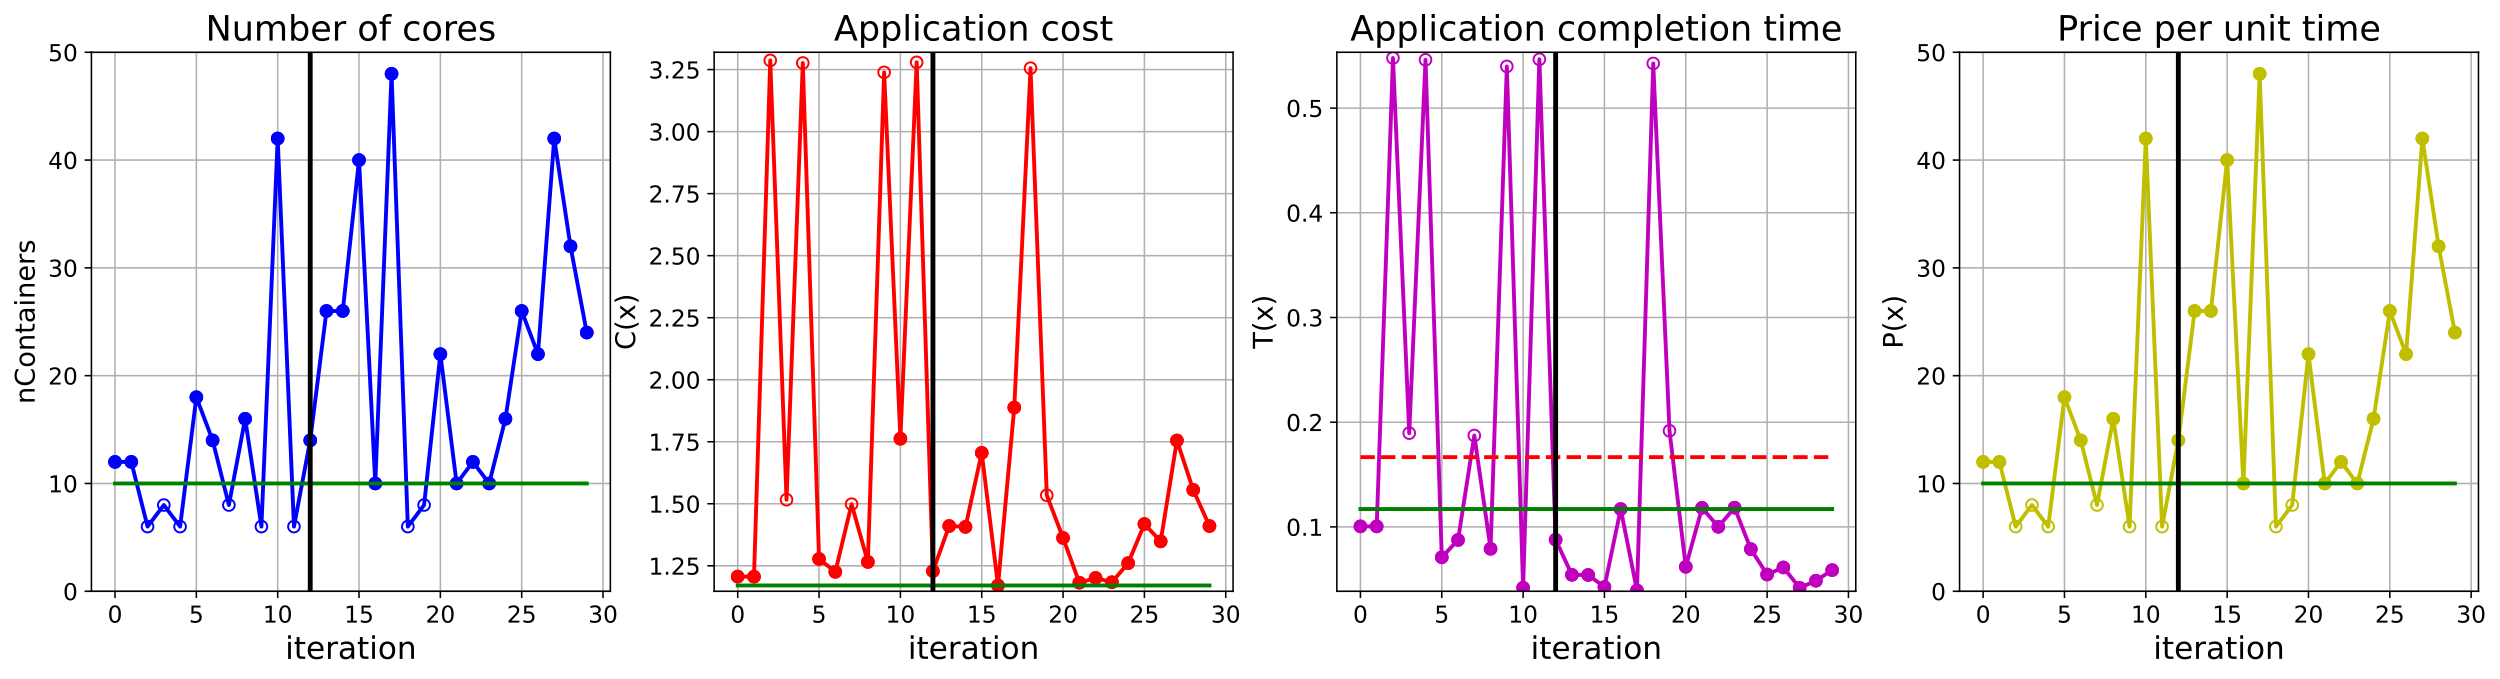 <?xml version="1.0" encoding="utf-8" standalone="no"?>
<!DOCTYPE svg PUBLIC "-//W3C//DTD SVG 1.1//EN"
  "http://www.w3.org/Graphics/SVG/1.1/DTD/svg11.dtd">
<!-- Created with matplotlib (https://matplotlib.org/) -->
<svg height="349.376pt" version="1.1" viewBox="0 0 1285.69 349.376" width="1285.69pt" xmlns="http://www.w3.org/2000/svg" xmlns:xlink="http://www.w3.org/1999/xlink">
 <defs>
  <style type="text/css">
*{stroke-linecap:butt;stroke-linejoin:round;}
  </style>
 </defs>
 <g id="figure_1">
  <g id="patch_1">
   <path d="M 0 349.376 
L 1285.69 349.376 
L 1285.69 0 
L 0 0 
z
" style="fill:#ffffff;"/>
  </g>
  <g id="axes_1">
   <g id="patch_2">
    <path d="M 47.019 304.077 
L 313.889 304.077 
L 313.889 26.877 
L 47.019 26.877 
z
" style="fill:#ffffff;"/>
   </g>
   <g id="matplotlib.axis_1">
    <g id="xtick_1">
     <g id="line2d_1">
      <path clip-path="url(#pb608738dc3)" d="M 59.15 304.077 
L 59.15 26.877 
" style="fill:none;stroke:#b0b0b0;stroke-linecap:square;stroke-width:0.8;"/>
     </g>
     <g id="line2d_2">
      <defs>
       <path d="M 0 0 
L 0 3.5 
" id="ma783771508" style="stroke:#000000;stroke-width:0.8;"/>
      </defs>
      <g>
       <use style="stroke:#000000;stroke-width:0.8;" x="59.15" xlink:href="#ma783771508" y="304.077"/>
      </g>
     </g>
     <g id="text_1">
      <!-- 0 -->
      <defs>
       <path d="M 31.781 66.406 
Q 24.172 66.406 20.328 58.906 
Q 16.5 51.422 16.5 36.375 
Q 16.5 21.391 20.328 13.891 
Q 24.172 6.391 31.781 6.391 
Q 39.453 6.391 43.281 13.891 
Q 47.125 21.391 47.125 36.375 
Q 47.125 51.422 43.281 58.906 
Q 39.453 66.406 31.781 66.406 
z
M 31.781 74.219 
Q 44.047 74.219 50.516 64.516 
Q 56.984 54.828 56.984 36.375 
Q 56.984 17.969 50.516 8.266 
Q 44.047 -1.422 31.781 -1.422 
Q 19.531 -1.422 13.062 8.266 
Q 6.594 17.969 6.594 36.375 
Q 6.594 54.828 13.062 64.516 
Q 19.531 74.219 31.781 74.219 
z
" id="DejaVuSans-48"/>
      </defs>
      <g transform="translate(55.332 320.195)scale(0.12 -0.12)">
       <use xlink:href="#DejaVuSans-48"/>
      </g>
     </g>
    </g>
    <g id="xtick_2">
     <g id="line2d_3">
      <path clip-path="url(#pb608738dc3)" d="M 100.979 304.077 
L 100.979 26.877 
" style="fill:none;stroke:#b0b0b0;stroke-linecap:square;stroke-width:0.8;"/>
     </g>
     <g id="line2d_4">
      <g>
       <use style="stroke:#000000;stroke-width:0.8;" x="100.979" xlink:href="#ma783771508" y="304.077"/>
      </g>
     </g>
     <g id="text_2">
      <!-- 5 -->
      <defs>
       <path d="M 10.797 72.906 
L 49.516 72.906 
L 49.516 64.594 
L 19.828 64.594 
L 19.828 46.734 
Q 21.969 47.469 24.109 47.828 
Q 26.266 48.188 28.422 48.188 
Q 40.625 48.188 47.75 41.5 
Q 54.891 34.812 54.891 23.391 
Q 54.891 11.625 47.562 5.094 
Q 40.234 -1.422 26.906 -1.422 
Q 22.312 -1.422 17.547 -0.641 
Q 12.797 0.141 7.719 1.703 
L 7.719 11.625 
Q 12.109 9.234 16.797 8.062 
Q 21.484 6.891 26.703 6.891 
Q 35.156 6.891 40.078 11.328 
Q 45.016 15.766 45.016 23.391 
Q 45.016 31 40.078 35.438 
Q 35.156 39.891 26.703 39.891 
Q 22.75 39.891 18.812 39.016 
Q 14.891 38.141 10.797 36.281 
z
" id="DejaVuSans-53"/>
      </defs>
      <g transform="translate(97.161 320.195)scale(0.12 -0.12)">
       <use xlink:href="#DejaVuSans-53"/>
      </g>
     </g>
    </g>
    <g id="xtick_3">
     <g id="line2d_5">
      <path clip-path="url(#pb608738dc3)" d="M 142.808 304.077 
L 142.808 26.877 
" style="fill:none;stroke:#b0b0b0;stroke-linecap:square;stroke-width:0.8;"/>
     </g>
     <g id="line2d_6">
      <g>
       <use style="stroke:#000000;stroke-width:0.8;" x="142.808" xlink:href="#ma783771508" y="304.077"/>
      </g>
     </g>
     <g id="text_3">
      <!-- 10 -->
      <defs>
       <path d="M 12.406 8.297 
L 28.516 8.297 
L 28.516 63.922 
L 10.984 60.406 
L 10.984 69.391 
L 28.422 72.906 
L 38.281 72.906 
L 38.281 8.297 
L 54.391 8.297 
L 54.391 0 
L 12.406 0 
z
" id="DejaVuSans-49"/>
      </defs>
      <g transform="translate(135.173 320.195)scale(0.12 -0.12)">
       <use xlink:href="#DejaVuSans-49"/>
       <use x="63.623" xlink:href="#DejaVuSans-48"/>
      </g>
     </g>
    </g>
    <g id="xtick_4">
     <g id="line2d_7">
      <path clip-path="url(#pb608738dc3)" d="M 184.637 304.077 
L 184.637 26.877 
" style="fill:none;stroke:#b0b0b0;stroke-linecap:square;stroke-width:0.8;"/>
     </g>
     <g id="line2d_8">
      <g>
       <use style="stroke:#000000;stroke-width:0.8;" x="184.637" xlink:href="#ma783771508" y="304.077"/>
      </g>
     </g>
     <g id="text_4">
      <!-- 15 -->
      <g transform="translate(177.002 320.195)scale(0.12 -0.12)">
       <use xlink:href="#DejaVuSans-49"/>
       <use x="63.623" xlink:href="#DejaVuSans-53"/>
      </g>
     </g>
    </g>
    <g id="xtick_5">
     <g id="line2d_9">
      <path clip-path="url(#pb608738dc3)" d="M 226.466 304.077 
L 226.466 26.877 
" style="fill:none;stroke:#b0b0b0;stroke-linecap:square;stroke-width:0.8;"/>
     </g>
     <g id="line2d_10">
      <g>
       <use style="stroke:#000000;stroke-width:0.8;" x="226.466" xlink:href="#ma783771508" y="304.077"/>
      </g>
     </g>
     <g id="text_5">
      <!-- 20 -->
      <defs>
       <path d="M 19.188 8.297 
L 53.609 8.297 
L 53.609 0 
L 7.328 0 
L 7.328 8.297 
Q 12.938 14.109 22.625 23.891 
Q 32.328 33.688 34.812 36.531 
Q 39.547 41.844 41.422 45.531 
Q 43.312 49.219 43.312 52.781 
Q 43.312 58.594 39.234 62.25 
Q 35.156 65.922 28.609 65.922 
Q 23.969 65.922 18.812 64.312 
Q 13.672 62.703 7.812 59.422 
L 7.812 69.391 
Q 13.766 71.781 18.938 73 
Q 24.125 74.219 28.422 74.219 
Q 39.75 74.219 46.484 68.547 
Q 53.219 62.891 53.219 53.422 
Q 53.219 48.922 51.531 44.891 
Q 49.859 40.875 45.406 35.406 
Q 44.188 33.984 37.641 27.219 
Q 31.109 20.453 19.188 8.297 
z
" id="DejaVuSans-50"/>
      </defs>
      <g transform="translate(218.831 320.195)scale(0.12 -0.12)">
       <use xlink:href="#DejaVuSans-50"/>
       <use x="63.623" xlink:href="#DejaVuSans-48"/>
      </g>
     </g>
    </g>
    <g id="xtick_6">
     <g id="line2d_11">
      <path clip-path="url(#pb608738dc3)" d="M 268.295 304.077 
L 268.295 26.877 
" style="fill:none;stroke:#b0b0b0;stroke-linecap:square;stroke-width:0.8;"/>
     </g>
     <g id="line2d_12">
      <g>
       <use style="stroke:#000000;stroke-width:0.8;" x="268.295" xlink:href="#ma783771508" y="304.077"/>
      </g>
     </g>
     <g id="text_6">
      <!-- 25 -->
      <g transform="translate(260.66 320.195)scale(0.12 -0.12)">
       <use xlink:href="#DejaVuSans-50"/>
       <use x="63.623" xlink:href="#DejaVuSans-53"/>
      </g>
     </g>
    </g>
    <g id="xtick_7">
     <g id="line2d_13">
      <path clip-path="url(#pb608738dc3)" d="M 310.124 304.077 
L 310.124 26.877 
" style="fill:none;stroke:#b0b0b0;stroke-linecap:square;stroke-width:0.8;"/>
     </g>
     <g id="line2d_14">
      <g>
       <use style="stroke:#000000;stroke-width:0.8;" x="310.124" xlink:href="#ma783771508" y="304.077"/>
      </g>
     </g>
     <g id="text_7">
      <!-- 30 -->
      <defs>
       <path d="M 40.578 39.312 
Q 47.656 37.797 51.625 33 
Q 55.609 28.219 55.609 21.188 
Q 55.609 10.406 48.188 4.484 
Q 40.766 -1.422 27.094 -1.422 
Q 22.516 -1.422 17.656 -0.516 
Q 12.797 0.391 7.625 2.203 
L 7.625 11.719 
Q 11.719 9.328 16.594 8.109 
Q 21.484 6.891 26.812 6.891 
Q 36.078 6.891 40.938 10.547 
Q 45.797 14.203 45.797 21.188 
Q 45.797 27.641 41.281 31.266 
Q 36.766 34.906 28.719 34.906 
L 20.219 34.906 
L 20.219 43.016 
L 29.109 43.016 
Q 36.375 43.016 40.234 45.922 
Q 44.094 48.828 44.094 54.297 
Q 44.094 59.906 40.109 62.906 
Q 36.141 65.922 28.719 65.922 
Q 24.656 65.922 20.016 65.031 
Q 15.375 64.156 9.812 62.312 
L 9.812 71.094 
Q 15.438 72.656 20.344 73.438 
Q 25.25 74.219 29.594 74.219 
Q 40.828 74.219 47.359 69.109 
Q 53.906 64.016 53.906 55.328 
Q 53.906 49.266 50.438 45.094 
Q 46.969 40.922 40.578 39.312 
z
" id="DejaVuSans-51"/>
      </defs>
      <g transform="translate(302.489 320.195)scale(0.12 -0.12)">
       <use xlink:href="#DejaVuSans-51"/>
       <use x="63.623" xlink:href="#DejaVuSans-48"/>
      </g>
     </g>
    </g>
    <g id="text_8">
     <!-- iteration -->
     <defs>
      <path d="M 9.422 54.688 
L 18.406 54.688 
L 18.406 0 
L 9.422 0 
z
M 9.422 75.984 
L 18.406 75.984 
L 18.406 64.594 
L 9.422 64.594 
z
" id="DejaVuSans-105"/>
      <path d="M 18.312 70.219 
L 18.312 54.688 
L 36.812 54.688 
L 36.812 47.703 
L 18.312 47.703 
L 18.312 18.016 
Q 18.312 11.328 20.141 9.422 
Q 21.969 7.516 27.594 7.516 
L 36.812 7.516 
L 36.812 0 
L 27.594 0 
Q 17.188 0 13.234 3.875 
Q 9.281 7.766 9.281 18.016 
L 9.281 47.703 
L 2.688 47.703 
L 2.688 54.688 
L 9.281 54.688 
L 9.281 70.219 
z
" id="DejaVuSans-116"/>
      <path d="M 56.203 29.594 
L 56.203 25.203 
L 14.891 25.203 
Q 15.484 15.922 20.484 11.062 
Q 25.484 6.203 34.422 6.203 
Q 39.594 6.203 44.453 7.469 
Q 49.312 8.734 54.109 11.281 
L 54.109 2.781 
Q 49.266 0.734 44.188 -0.344 
Q 39.109 -1.422 33.891 -1.422 
Q 20.797 -1.422 13.156 6.188 
Q 5.516 13.812 5.516 26.812 
Q 5.516 40.234 12.766 48.109 
Q 20.016 56 32.328 56 
Q 43.359 56 49.781 48.891 
Q 56.203 41.797 56.203 29.594 
z
M 47.219 32.234 
Q 47.125 39.594 43.094 43.984 
Q 39.062 48.391 32.422 48.391 
Q 24.906 48.391 20.391 44.141 
Q 15.875 39.891 15.188 32.172 
z
" id="DejaVuSans-101"/>
      <path d="M 41.109 46.297 
Q 39.594 47.172 37.812 47.578 
Q 36.031 48 33.891 48 
Q 26.266 48 22.188 43.047 
Q 18.109 38.094 18.109 28.812 
L 18.109 0 
L 9.078 0 
L 9.078 54.688 
L 18.109 54.688 
L 18.109 46.188 
Q 20.953 51.172 25.484 53.578 
Q 30.031 56 36.531 56 
Q 37.453 56 38.578 55.875 
Q 39.703 55.766 41.062 55.516 
z
" id="DejaVuSans-114"/>
      <path d="M 34.281 27.484 
Q 23.391 27.484 19.188 25 
Q 14.984 22.516 14.984 16.5 
Q 14.984 11.719 18.141 8.906 
Q 21.297 6.109 26.703 6.109 
Q 34.188 6.109 38.703 11.406 
Q 43.219 16.703 43.219 25.484 
L 43.219 27.484 
z
M 52.203 31.203 
L 52.203 0 
L 43.219 0 
L 43.219 8.297 
Q 40.141 3.328 35.547 0.953 
Q 30.953 -1.422 24.312 -1.422 
Q 15.922 -1.422 10.953 3.297 
Q 6 8.016 6 15.922 
Q 6 25.141 12.172 29.828 
Q 18.359 34.516 30.609 34.516 
L 43.219 34.516 
L 43.219 35.406 
Q 43.219 41.609 39.141 45 
Q 35.062 48.391 27.688 48.391 
Q 23 48.391 18.547 47.266 
Q 14.109 46.141 10.016 43.891 
L 10.016 52.203 
Q 14.938 54.109 19.578 55.047 
Q 24.219 56 28.609 56 
Q 40.484 56 46.344 49.844 
Q 52.203 43.703 52.203 31.203 
z
" id="DejaVuSans-97"/>
      <path d="M 30.609 48.391 
Q 23.391 48.391 19.188 42.75 
Q 14.984 37.109 14.984 27.297 
Q 14.984 17.484 19.156 11.844 
Q 23.344 6.203 30.609 6.203 
Q 37.797 6.203 41.984 11.859 
Q 46.188 17.531 46.188 27.297 
Q 46.188 37.016 41.984 42.703 
Q 37.797 48.391 30.609 48.391 
z
M 30.609 56 
Q 42.328 56 49.016 48.375 
Q 55.719 40.766 55.719 27.297 
Q 55.719 13.875 49.016 6.219 
Q 42.328 -1.422 30.609 -1.422 
Q 18.844 -1.422 12.172 6.219 
Q 5.516 13.875 5.516 27.297 
Q 5.516 40.766 12.172 48.375 
Q 18.844 56 30.609 56 
z
" id="DejaVuSans-111"/>
      <path d="M 54.891 33.016 
L 54.891 0 
L 45.906 0 
L 45.906 32.719 
Q 45.906 40.484 42.875 44.328 
Q 39.844 48.188 33.797 48.188 
Q 26.516 48.188 22.312 43.547 
Q 18.109 38.922 18.109 30.906 
L 18.109 0 
L 9.078 0 
L 9.078 54.688 
L 18.109 54.688 
L 18.109 46.188 
Q 21.344 51.125 25.703 53.562 
Q 30.078 56 35.797 56 
Q 45.219 56 50.047 50.172 
Q 54.891 44.344 54.891 33.016 
z
" id="DejaVuSans-110"/>
     </defs>
     <g transform="translate(146.658 338.848)scale(0.16 -0.16)">
      <use xlink:href="#DejaVuSans-105"/>
      <use x="27.783" xlink:href="#DejaVuSans-116"/>
      <use x="66.992" xlink:href="#DejaVuSans-101"/>
      <use x="128.516" xlink:href="#DejaVuSans-114"/>
      <use x="169.629" xlink:href="#DejaVuSans-97"/>
      <use x="230.908" xlink:href="#DejaVuSans-116"/>
      <use x="270.117" xlink:href="#DejaVuSans-105"/>
      <use x="297.9" xlink:href="#DejaVuSans-111"/>
      <use x="359.082" xlink:href="#DejaVuSans-110"/>
     </g>
    </g>
   </g>
   <g id="matplotlib.axis_2">
    <g id="ytick_1">
     <g id="line2d_15">
      <path clip-path="url(#pb608738dc3)" d="M 47.019 304.077 
L 313.889 304.077 
" style="fill:none;stroke:#b0b0b0;stroke-linecap:square;stroke-width:0.8;"/>
     </g>
     <g id="line2d_16">
      <defs>
       <path d="M 0 0 
L -3.5 0 
" id="mf0cfe29517" style="stroke:#000000;stroke-width:0.8;"/>
      </defs>
      <g>
       <use style="stroke:#000000;stroke-width:0.8;" x="47.019" xlink:href="#mf0cfe29517" y="304.077"/>
      </g>
     </g>
     <g id="text_9">
      <!-- 0 -->
      <g transform="translate(32.384 308.636)scale(0.12 -0.12)">
       <use xlink:href="#DejaVuSans-48"/>
      </g>
     </g>
    </g>
    <g id="ytick_2">
     <g id="line2d_17">
      <path clip-path="url(#pb608738dc3)" d="M 47.019 248.637 
L 313.889 248.637 
" style="fill:none;stroke:#b0b0b0;stroke-linecap:square;stroke-width:0.8;"/>
     </g>
     <g id="line2d_18">
      <g>
       <use style="stroke:#000000;stroke-width:0.8;" x="47.019" xlink:href="#mf0cfe29517" y="248.637"/>
      </g>
     </g>
     <g id="text_10">
      <!-- 10 -->
      <g transform="translate(24.749 253.196)scale(0.12 -0.12)">
       <use xlink:href="#DejaVuSans-49"/>
       <use x="63.623" xlink:href="#DejaVuSans-48"/>
      </g>
     </g>
    </g>
    <g id="ytick_3">
     <g id="line2d_19">
      <path clip-path="url(#pb608738dc3)" d="M 47.019 193.197 
L 313.889 193.197 
" style="fill:none;stroke:#b0b0b0;stroke-linecap:square;stroke-width:0.8;"/>
     </g>
     <g id="line2d_20">
      <g>
       <use style="stroke:#000000;stroke-width:0.8;" x="47.019" xlink:href="#mf0cfe29517" y="193.197"/>
      </g>
     </g>
     <g id="text_11">
      <!-- 20 -->
      <g transform="translate(24.749 197.756)scale(0.12 -0.12)">
       <use xlink:href="#DejaVuSans-50"/>
       <use x="63.623" xlink:href="#DejaVuSans-48"/>
      </g>
     </g>
    </g>
    <g id="ytick_4">
     <g id="line2d_21">
      <path clip-path="url(#pb608738dc3)" d="M 47.019 137.757 
L 313.889 137.757 
" style="fill:none;stroke:#b0b0b0;stroke-linecap:square;stroke-width:0.8;"/>
     </g>
     <g id="line2d_22">
      <g>
       <use style="stroke:#000000;stroke-width:0.8;" x="47.019" xlink:href="#mf0cfe29517" y="137.757"/>
      </g>
     </g>
     <g id="text_12">
      <!-- 30 -->
      <g transform="translate(24.749 142.316)scale(0.12 -0.12)">
       <use xlink:href="#DejaVuSans-51"/>
       <use x="63.623" xlink:href="#DejaVuSans-48"/>
      </g>
     </g>
    </g>
    <g id="ytick_5">
     <g id="line2d_23">
      <path clip-path="url(#pb608738dc3)" d="M 47.019 82.317 
L 313.889 82.317 
" style="fill:none;stroke:#b0b0b0;stroke-linecap:square;stroke-width:0.8;"/>
     </g>
     <g id="line2d_24">
      <g>
       <use style="stroke:#000000;stroke-width:0.8;" x="47.019" xlink:href="#mf0cfe29517" y="82.317"/>
      </g>
     </g>
     <g id="text_13">
      <!-- 40 -->
      <defs>
       <path d="M 37.797 64.312 
L 12.891 25.391 
L 37.797 25.391 
z
M 35.203 72.906 
L 47.609 72.906 
L 47.609 25.391 
L 58.016 25.391 
L 58.016 17.188 
L 47.609 17.188 
L 47.609 0 
L 37.797 0 
L 37.797 17.188 
L 4.891 17.188 
L 4.891 26.703 
z
" id="DejaVuSans-52"/>
      </defs>
      <g transform="translate(24.749 86.876)scale(0.12 -0.12)">
       <use xlink:href="#DejaVuSans-52"/>
       <use x="63.623" xlink:href="#DejaVuSans-48"/>
      </g>
     </g>
    </g>
    <g id="ytick_6">
     <g id="line2d_25">
      <path clip-path="url(#pb608738dc3)" d="M 47.019 26.877 
L 313.889 26.877 
" style="fill:none;stroke:#b0b0b0;stroke-linecap:square;stroke-width:0.8;"/>
     </g>
     <g id="line2d_26">
      <g>
       <use style="stroke:#000000;stroke-width:0.8;" x="47.019" xlink:href="#mf0cfe29517" y="26.877"/>
      </g>
     </g>
     <g id="text_14">
      <!-- 50 -->
      <g transform="translate(24.749 31.436)scale(0.12 -0.12)">
       <use xlink:href="#DejaVuSans-53"/>
       <use x="63.623" xlink:href="#DejaVuSans-48"/>
      </g>
     </g>
    </g>
    <g id="text_15">
     <!-- nContainers -->
     <defs>
      <path d="M 64.406 67.281 
L 64.406 56.891 
Q 59.422 61.531 53.781 63.812 
Q 48.141 66.109 41.797 66.109 
Q 29.297 66.109 22.656 58.469 
Q 16.016 50.828 16.016 36.375 
Q 16.016 21.969 22.656 14.328 
Q 29.297 6.688 41.797 6.688 
Q 48.141 6.688 53.781 8.984 
Q 59.422 11.281 64.406 15.922 
L 64.406 5.609 
Q 59.234 2.094 53.438 0.328 
Q 47.656 -1.422 41.219 -1.422 
Q 24.656 -1.422 15.125 8.703 
Q 5.609 18.844 5.609 36.375 
Q 5.609 53.953 15.125 64.078 
Q 24.656 74.219 41.219 74.219 
Q 47.75 74.219 53.531 72.484 
Q 59.328 70.75 64.406 67.281 
z
" id="DejaVuSans-67"/>
      <path d="M 44.281 53.078 
L 44.281 44.578 
Q 40.484 46.531 36.375 47.5 
Q 32.281 48.484 27.875 48.484 
Q 21.188 48.484 17.844 46.438 
Q 14.5 44.391 14.5 40.281 
Q 14.5 37.156 16.891 35.375 
Q 19.281 33.594 26.516 31.984 
L 29.594 31.297 
Q 39.156 29.25 43.188 25.516 
Q 47.219 21.781 47.219 15.094 
Q 47.219 7.469 41.188 3.016 
Q 35.156 -1.422 24.609 -1.422 
Q 20.219 -1.422 15.453 -0.562 
Q 10.688 0.297 5.422 2 
L 5.422 11.281 
Q 10.406 8.688 15.234 7.391 
Q 20.062 6.109 24.812 6.109 
Q 31.156 6.109 34.562 8.281 
Q 37.984 10.453 37.984 14.406 
Q 37.984 18.062 35.516 20.016 
Q 33.062 21.969 24.703 23.781 
L 21.578 24.516 
Q 13.234 26.266 9.516 29.906 
Q 5.812 33.547 5.812 39.891 
Q 5.812 47.609 11.281 51.797 
Q 16.75 56 26.812 56 
Q 31.781 56 36.172 55.266 
Q 40.578 54.547 44.281 53.078 
z
" id="DejaVuSans-115"/>
     </defs>
     <g transform="translate(17.838 207.767)rotate(-90)scale(0.14 -0.14)">
      <use xlink:href="#DejaVuSans-110"/>
      <use x="63.379" xlink:href="#DejaVuSans-67"/>
      <use x="133.203" xlink:href="#DejaVuSans-111"/>
      <use x="194.385" xlink:href="#DejaVuSans-110"/>
      <use x="257.764" xlink:href="#DejaVuSans-116"/>
      <use x="296.973" xlink:href="#DejaVuSans-97"/>
      <use x="358.252" xlink:href="#DejaVuSans-105"/>
      <use x="386.035" xlink:href="#DejaVuSans-110"/>
      <use x="449.414" xlink:href="#DejaVuSans-101"/>
      <use x="510.938" xlink:href="#DejaVuSans-114"/>
      <use x="552.051" xlink:href="#DejaVuSans-115"/>
     </g>
    </g>
   </g>
   <g id="line2d_27">
    <path clip-path="url(#pb608738dc3)" d="M 59.15 237.549 
L 67.516 237.549 
L 75.881 270.813 
L 84.247 259.725 
L 92.613 270.813 
L 100.979 204.285 
L 109.345 226.461 
L 117.711 259.725 
L 126.076 215.373 
L 134.442 270.813 
L 142.808 71.229 
L 151.174 270.813 
L 159.54 226.461 
L 167.905 159.933 
L 176.271 159.933 
L 184.637 82.317 
L 193.003 248.637 
L 201.369 37.965 
L 209.735 270.813 
L 218.1 259.725 
L 226.466 182.109 
L 234.832 248.637 
L 243.198 237.549 
L 251.564 248.637 
L 259.929 215.373 
L 268.295 159.933 
L 276.661 182.109 
L 285.027 71.229 
L 293.393 126.669 
L 301.759 171.021 
" style="fill:none;stroke:#0000ff;stroke-linecap:square;stroke-width:2;"/>
    <defs>
     <path d="M 0 3 
C 0.796 3 1.559 2.684 2.121 2.121 
C 2.684 1.559 3 0.796 3 0 
C 3 -0.796 2.684 -1.559 2.121 -2.121 
C 1.559 -2.684 0.796 -3 0 -3 
C -0.796 -3 -1.559 -2.684 -2.121 -2.121 
C -2.684 -1.559 -3 -0.796 -3 0 
C -3 0.796 -2.684 1.559 -2.121 2.121 
C -1.559 2.684 -0.796 3 0 3 
z
" id="ma95e59033d" style="stroke:#0000ff;"/>
    </defs>
    <g clip-path="url(#pb608738dc3)">
     <use style="fill-opacity:0;stroke:#0000ff;" x="59.15" xlink:href="#ma95e59033d" y="237.549"/>
     <use style="fill-opacity:0;stroke:#0000ff;" x="67.516" xlink:href="#ma95e59033d" y="237.549"/>
     <use style="fill-opacity:0;stroke:#0000ff;" x="75.881" xlink:href="#ma95e59033d" y="270.813"/>
     <use style="fill-opacity:0;stroke:#0000ff;" x="84.247" xlink:href="#ma95e59033d" y="259.725"/>
     <use style="fill-opacity:0;stroke:#0000ff;" x="92.613" xlink:href="#ma95e59033d" y="270.813"/>
     <use style="fill-opacity:0;stroke:#0000ff;" x="100.979" xlink:href="#ma95e59033d" y="204.285"/>
     <use style="fill-opacity:0;stroke:#0000ff;" x="109.345" xlink:href="#ma95e59033d" y="226.461"/>
     <use style="fill-opacity:0;stroke:#0000ff;" x="117.711" xlink:href="#ma95e59033d" y="259.725"/>
     <use style="fill-opacity:0;stroke:#0000ff;" x="126.076" xlink:href="#ma95e59033d" y="215.373"/>
     <use style="fill-opacity:0;stroke:#0000ff;" x="134.442" xlink:href="#ma95e59033d" y="270.813"/>
     <use style="fill-opacity:0;stroke:#0000ff;" x="142.808" xlink:href="#ma95e59033d" y="71.229"/>
     <use style="fill-opacity:0;stroke:#0000ff;" x="151.174" xlink:href="#ma95e59033d" y="270.813"/>
     <use style="fill-opacity:0;stroke:#0000ff;" x="159.54" xlink:href="#ma95e59033d" y="226.461"/>
     <use style="fill-opacity:0;stroke:#0000ff;" x="167.905" xlink:href="#ma95e59033d" y="159.933"/>
     <use style="fill-opacity:0;stroke:#0000ff;" x="176.271" xlink:href="#ma95e59033d" y="159.933"/>
     <use style="fill-opacity:0;stroke:#0000ff;" x="184.637" xlink:href="#ma95e59033d" y="82.317"/>
     <use style="fill-opacity:0;stroke:#0000ff;" x="193.003" xlink:href="#ma95e59033d" y="248.637"/>
     <use style="fill-opacity:0;stroke:#0000ff;" x="201.369" xlink:href="#ma95e59033d" y="37.965"/>
     <use style="fill-opacity:0;stroke:#0000ff;" x="209.735" xlink:href="#ma95e59033d" y="270.813"/>
     <use style="fill-opacity:0;stroke:#0000ff;" x="218.1" xlink:href="#ma95e59033d" y="259.725"/>
     <use style="fill-opacity:0;stroke:#0000ff;" x="226.466" xlink:href="#ma95e59033d" y="182.109"/>
     <use style="fill-opacity:0;stroke:#0000ff;" x="234.832" xlink:href="#ma95e59033d" y="248.637"/>
     <use style="fill-opacity:0;stroke:#0000ff;" x="243.198" xlink:href="#ma95e59033d" y="237.549"/>
     <use style="fill-opacity:0;stroke:#0000ff;" x="251.564" xlink:href="#ma95e59033d" y="248.637"/>
     <use style="fill-opacity:0;stroke:#0000ff;" x="259.929" xlink:href="#ma95e59033d" y="215.373"/>
     <use style="fill-opacity:0;stroke:#0000ff;" x="268.295" xlink:href="#ma95e59033d" y="159.933"/>
     <use style="fill-opacity:0;stroke:#0000ff;" x="276.661" xlink:href="#ma95e59033d" y="182.109"/>
     <use style="fill-opacity:0;stroke:#0000ff;" x="285.027" xlink:href="#ma95e59033d" y="71.229"/>
     <use style="fill-opacity:0;stroke:#0000ff;" x="293.393" xlink:href="#ma95e59033d" y="126.669"/>
     <use style="fill-opacity:0;stroke:#0000ff;" x="301.759" xlink:href="#ma95e59033d" y="171.021"/>
    </g>
   </g>
   <g id="line2d_28">
    <defs>
     <path d="M 0 3 
C 0.796 3 1.559 2.684 2.121 2.121 
C 2.684 1.559 3 0.796 3 0 
C 3 -0.796 2.684 -1.559 2.121 -2.121 
C 1.559 -2.684 0.796 -3 0 -3 
C -0.796 -3 -1.559 -2.684 -2.121 -2.121 
C -2.684 -1.559 -3 -0.796 -3 0 
C -3 0.796 -2.684 1.559 -2.121 2.121 
C -1.559 2.684 -0.796 3 0 3 
z
" id="m4cd6832a58" style="stroke:#0000ff;"/>
    </defs>
    <g clip-path="url(#pb608738dc3)">
     <use style="fill:#0000ff;stroke:#0000ff;" x="59.15" xlink:href="#m4cd6832a58" y="237.549"/>
    </g>
   </g>
   <g id="line2d_29">
    <g clip-path="url(#pb608738dc3)">
     <use style="fill:#0000ff;stroke:#0000ff;" x="67.516" xlink:href="#m4cd6832a58" y="237.549"/>
    </g>
   </g>
   <g id="line2d_30">
    <g clip-path="url(#pb608738dc3)">
     <use style="fill:#0000ff;stroke:#0000ff;" x="100.979" xlink:href="#m4cd6832a58" y="204.285"/>
    </g>
   </g>
   <g id="line2d_31">
    <g clip-path="url(#pb608738dc3)">
     <use style="fill:#0000ff;stroke:#0000ff;" x="109.345" xlink:href="#m4cd6832a58" y="226.461"/>
    </g>
   </g>
   <g id="line2d_32">
    <g clip-path="url(#pb608738dc3)">
     <use style="fill:#0000ff;stroke:#0000ff;" x="126.076" xlink:href="#m4cd6832a58" y="215.373"/>
    </g>
   </g>
   <g id="line2d_33">
    <g clip-path="url(#pb608738dc3)">
     <use style="fill:#0000ff;stroke:#0000ff;" x="142.808" xlink:href="#m4cd6832a58" y="71.229"/>
    </g>
   </g>
   <g id="line2d_34">
    <g clip-path="url(#pb608738dc3)">
     <use style="fill:#0000ff;stroke:#0000ff;" x="159.54" xlink:href="#m4cd6832a58" y="226.461"/>
    </g>
   </g>
   <g id="line2d_35">
    <g clip-path="url(#pb608738dc3)">
     <use style="fill:#0000ff;stroke:#0000ff;" x="167.905" xlink:href="#m4cd6832a58" y="159.933"/>
    </g>
   </g>
   <g id="line2d_36">
    <g clip-path="url(#pb608738dc3)">
     <use style="fill:#0000ff;stroke:#0000ff;" x="176.271" xlink:href="#m4cd6832a58" y="159.933"/>
    </g>
   </g>
   <g id="line2d_37">
    <g clip-path="url(#pb608738dc3)">
     <use style="fill:#0000ff;stroke:#0000ff;" x="184.637" xlink:href="#m4cd6832a58" y="82.317"/>
    </g>
   </g>
   <g id="line2d_38">
    <g clip-path="url(#pb608738dc3)">
     <use style="fill:#0000ff;stroke:#0000ff;" x="193.003" xlink:href="#m4cd6832a58" y="248.637"/>
    </g>
   </g>
   <g id="line2d_39">
    <g clip-path="url(#pb608738dc3)">
     <use style="fill:#0000ff;stroke:#0000ff;" x="201.369" xlink:href="#m4cd6832a58" y="37.965"/>
    </g>
   </g>
   <g id="line2d_40">
    <g clip-path="url(#pb608738dc3)">
     <use style="fill:#0000ff;stroke:#0000ff;" x="226.466" xlink:href="#m4cd6832a58" y="182.109"/>
    </g>
   </g>
   <g id="line2d_41">
    <g clip-path="url(#pb608738dc3)">
     <use style="fill:#0000ff;stroke:#0000ff;" x="234.832" xlink:href="#m4cd6832a58" y="248.637"/>
    </g>
   </g>
   <g id="line2d_42">
    <g clip-path="url(#pb608738dc3)">
     <use style="fill:#0000ff;stroke:#0000ff;" x="243.198" xlink:href="#m4cd6832a58" y="237.549"/>
    </g>
   </g>
   <g id="line2d_43">
    <g clip-path="url(#pb608738dc3)">
     <use style="fill:#0000ff;stroke:#0000ff;" x="251.564" xlink:href="#m4cd6832a58" y="248.637"/>
    </g>
   </g>
   <g id="line2d_44">
    <g clip-path="url(#pb608738dc3)">
     <use style="fill:#0000ff;stroke:#0000ff;" x="259.929" xlink:href="#m4cd6832a58" y="215.373"/>
    </g>
   </g>
   <g id="line2d_45">
    <g clip-path="url(#pb608738dc3)">
     <use style="fill:#0000ff;stroke:#0000ff;" x="268.295" xlink:href="#m4cd6832a58" y="159.933"/>
    </g>
   </g>
   <g id="line2d_46">
    <g clip-path="url(#pb608738dc3)">
     <use style="fill:#0000ff;stroke:#0000ff;" x="276.661" xlink:href="#m4cd6832a58" y="182.109"/>
    </g>
   </g>
   <g id="line2d_47">
    <g clip-path="url(#pb608738dc3)">
     <use style="fill:#0000ff;stroke:#0000ff;" x="285.027" xlink:href="#m4cd6832a58" y="71.229"/>
    </g>
   </g>
   <g id="line2d_48">
    <g clip-path="url(#pb608738dc3)">
     <use style="fill:#0000ff;stroke:#0000ff;" x="293.393" xlink:href="#m4cd6832a58" y="126.669"/>
    </g>
   </g>
   <g id="line2d_49">
    <g clip-path="url(#pb608738dc3)">
     <use style="fill:#0000ff;stroke:#0000ff;" x="301.759" xlink:href="#m4cd6832a58" y="171.021"/>
    </g>
   </g>
   <g id="line2d_50">
    <path clip-path="url(#pb608738dc3)" d="M 59.15 248.637 
L 67.516 248.637 
L 75.881 248.637 
L 84.247 248.637 
L 92.613 248.637 
L 100.979 248.637 
L 109.345 248.637 
L 117.711 248.637 
L 126.076 248.637 
L 134.442 248.637 
L 142.808 248.637 
L 151.174 248.637 
L 159.54 248.637 
L 167.905 248.637 
L 176.271 248.637 
L 184.637 248.637 
L 193.003 248.637 
L 201.369 248.637 
L 209.735 248.637 
L 218.1 248.637 
L 226.466 248.637 
L 234.832 248.637 
L 243.198 248.637 
L 251.564 248.637 
L 259.929 248.637 
L 268.295 248.637 
L 276.661 248.637 
L 285.027 248.637 
L 293.393 248.637 
L 301.759 248.637 
" style="fill:none;stroke:#008000;stroke-linecap:square;stroke-width:2;"/>
   </g>
   <g id="line2d_51">
    <path clip-path="url(#pb608738dc3)" d="M 159.54 304.077 
L 159.54 26.877 
" style="fill:none;stroke:#000000;stroke-linecap:square;stroke-width:2.5;"/>
   </g>
   <g id="patch_3">
    <path d="M 47.019 304.077 
L 47.019 26.877 
" style="fill:none;stroke:#000000;stroke-linecap:square;stroke-linejoin:miter;stroke-width:0.8;"/>
   </g>
   <g id="patch_4">
    <path d="M 313.889 304.077 
L 313.889 26.877 
" style="fill:none;stroke:#000000;stroke-linecap:square;stroke-linejoin:miter;stroke-width:0.8;"/>
   </g>
   <g id="patch_5">
    <path d="M 47.019 304.077 
L 313.889 304.077 
" style="fill:none;stroke:#000000;stroke-linecap:square;stroke-linejoin:miter;stroke-width:0.8;"/>
   </g>
   <g id="patch_6">
    <path d="M 47.019 26.877 
L 313.889 26.877 
" style="fill:none;stroke:#000000;stroke-linecap:square;stroke-linejoin:miter;stroke-width:0.8;"/>
   </g>
   <g id="text_16">
    <!-- Number of cores -->
    <defs>
     <path d="M 9.812 72.906 
L 23.094 72.906 
L 55.422 11.922 
L 55.422 72.906 
L 64.984 72.906 
L 64.984 0 
L 51.703 0 
L 19.391 60.984 
L 19.391 0 
L 9.812 0 
z
" id="DejaVuSans-78"/>
     <path d="M 8.5 21.578 
L 8.5 54.688 
L 17.484 54.688 
L 17.484 21.922 
Q 17.484 14.156 20.5 10.266 
Q 23.531 6.391 29.594 6.391 
Q 36.859 6.391 41.078 11.031 
Q 45.312 15.672 45.312 23.688 
L 45.312 54.688 
L 54.297 54.688 
L 54.297 0 
L 45.312 0 
L 45.312 8.406 
Q 42.047 3.422 37.719 1 
Q 33.406 -1.422 27.688 -1.422 
Q 18.266 -1.422 13.375 4.438 
Q 8.5 10.297 8.5 21.578 
z
M 31.109 56 
z
" id="DejaVuSans-117"/>
     <path d="M 52 44.188 
Q 55.375 50.25 60.062 53.125 
Q 64.75 56 71.094 56 
Q 79.641 56 84.281 50.016 
Q 88.922 44.047 88.922 33.016 
L 88.922 0 
L 79.891 0 
L 79.891 32.719 
Q 79.891 40.578 77.094 44.375 
Q 74.312 48.188 68.609 48.188 
Q 61.625 48.188 57.562 43.547 
Q 53.516 38.922 53.516 30.906 
L 53.516 0 
L 44.484 0 
L 44.484 32.719 
Q 44.484 40.625 41.703 44.406 
Q 38.922 48.188 33.109 48.188 
Q 26.219 48.188 22.156 43.531 
Q 18.109 38.875 18.109 30.906 
L 18.109 0 
L 9.078 0 
L 9.078 54.688 
L 18.109 54.688 
L 18.109 46.188 
Q 21.188 51.219 25.484 53.609 
Q 29.781 56 35.688 56 
Q 41.656 56 45.828 52.969 
Q 50 49.953 52 44.188 
z
" id="DejaVuSans-109"/>
     <path d="M 48.688 27.297 
Q 48.688 37.203 44.609 42.844 
Q 40.531 48.484 33.406 48.484 
Q 26.266 48.484 22.188 42.844 
Q 18.109 37.203 18.109 27.297 
Q 18.109 17.391 22.188 11.75 
Q 26.266 6.109 33.406 6.109 
Q 40.531 6.109 44.609 11.75 
Q 48.688 17.391 48.688 27.297 
z
M 18.109 46.391 
Q 20.953 51.266 25.266 53.625 
Q 29.594 56 35.594 56 
Q 45.562 56 51.781 48.094 
Q 58.016 40.188 58.016 27.297 
Q 58.016 14.406 51.781 6.484 
Q 45.562 -1.422 35.594 -1.422 
Q 29.594 -1.422 25.266 0.953 
Q 20.953 3.328 18.109 8.203 
L 18.109 0 
L 9.078 0 
L 9.078 75.984 
L 18.109 75.984 
z
" id="DejaVuSans-98"/>
     <path id="DejaVuSans-32"/>
     <path d="M 37.109 75.984 
L 37.109 68.5 
L 28.516 68.5 
Q 23.688 68.5 21.797 66.547 
Q 19.922 64.594 19.922 59.516 
L 19.922 54.688 
L 34.719 54.688 
L 34.719 47.703 
L 19.922 47.703 
L 19.922 0 
L 10.891 0 
L 10.891 47.703 
L 2.297 47.703 
L 2.297 54.688 
L 10.891 54.688 
L 10.891 58.5 
Q 10.891 67.625 15.141 71.797 
Q 19.391 75.984 28.609 75.984 
z
" id="DejaVuSans-102"/>
     <path d="M 48.781 52.594 
L 48.781 44.188 
Q 44.969 46.297 41.141 47.344 
Q 37.312 48.391 33.406 48.391 
Q 24.656 48.391 19.812 42.844 
Q 14.984 37.312 14.984 27.297 
Q 14.984 17.281 19.812 11.734 
Q 24.656 6.203 33.406 6.203 
Q 37.312 6.203 41.141 7.25 
Q 44.969 8.297 48.781 10.406 
L 48.781 2.094 
Q 45.016 0.344 40.984 -0.531 
Q 36.969 -1.422 32.422 -1.422 
Q 20.062 -1.422 12.781 6.344 
Q 5.516 14.109 5.516 27.297 
Q 5.516 40.672 12.859 48.328 
Q 20.219 56 33.016 56 
Q 37.156 56 41.109 55.141 
Q 45.062 54.297 48.781 52.594 
z
" id="DejaVuSans-99"/>
    </defs>
    <g transform="translate(105.725 20.877)scale(0.18 -0.18)">
     <use xlink:href="#DejaVuSans-78"/>
     <use x="74.805" xlink:href="#DejaVuSans-117"/>
     <use x="138.184" xlink:href="#DejaVuSans-109"/>
     <use x="235.596" xlink:href="#DejaVuSans-98"/>
     <use x="299.072" xlink:href="#DejaVuSans-101"/>
     <use x="360.596" xlink:href="#DejaVuSans-114"/>
     <use x="401.709" xlink:href="#DejaVuSans-32"/>
     <use x="433.496" xlink:href="#DejaVuSans-111"/>
     <use x="494.678" xlink:href="#DejaVuSans-102"/>
     <use x="529.883" xlink:href="#DejaVuSans-32"/>
     <use x="561.67" xlink:href="#DejaVuSans-99"/>
     <use x="616.65" xlink:href="#DejaVuSans-111"/>
     <use x="677.832" xlink:href="#DejaVuSans-114"/>
     <use x="716.695" xlink:href="#DejaVuSans-101"/>
     <use x="778.219" xlink:href="#DejaVuSans-115"/>
    </g>
   </g>
  </g>
  <g id="axes_2">
   <g id="patch_7">
    <path d="M 367.263 304.077 
L 634.132 304.077 
L 634.132 26.877 
L 367.263 26.877 
z
" style="fill:#ffffff;"/>
   </g>
   <g id="matplotlib.axis_3">
    <g id="xtick_8">
     <g id="line2d_52">
      <path clip-path="url(#p2fa0d0614e)" d="M 379.393 304.077 
L 379.393 26.877 
" style="fill:none;stroke:#b0b0b0;stroke-linecap:square;stroke-width:0.8;"/>
     </g>
     <g id="line2d_53">
      <g>
       <use style="stroke:#000000;stroke-width:0.8;" x="379.393" xlink:href="#ma783771508" y="304.077"/>
      </g>
     </g>
     <g id="text_17">
      <!-- 0 -->
      <g transform="translate(375.576 320.195)scale(0.12 -0.12)">
       <use xlink:href="#DejaVuSans-48"/>
      </g>
     </g>
    </g>
    <g id="xtick_9">
     <g id="line2d_54">
      <path clip-path="url(#p2fa0d0614e)" d="M 421.222 304.077 
L 421.222 26.877 
" style="fill:none;stroke:#b0b0b0;stroke-linecap:square;stroke-width:0.8;"/>
     </g>
     <g id="line2d_55">
      <g>
       <use style="stroke:#000000;stroke-width:0.8;" x="421.222" xlink:href="#ma783771508" y="304.077"/>
      </g>
     </g>
     <g id="text_18">
      <!-- 5 -->
      <g transform="translate(417.405 320.195)scale(0.12 -0.12)">
       <use xlink:href="#DejaVuSans-53"/>
      </g>
     </g>
    </g>
    <g id="xtick_10">
     <g id="line2d_56">
      <path clip-path="url(#p2fa0d0614e)" d="M 463.051 304.077 
L 463.051 26.877 
" style="fill:none;stroke:#b0b0b0;stroke-linecap:square;stroke-width:0.8;"/>
     </g>
     <g id="line2d_57">
      <g>
       <use style="stroke:#000000;stroke-width:0.8;" x="463.051" xlink:href="#ma783771508" y="304.077"/>
      </g>
     </g>
     <g id="text_19">
      <!-- 10 -->
      <g transform="translate(455.416 320.195)scale(0.12 -0.12)">
       <use xlink:href="#DejaVuSans-49"/>
       <use x="63.623" xlink:href="#DejaVuSans-48"/>
      </g>
     </g>
    </g>
    <g id="xtick_11">
     <g id="line2d_58">
      <path clip-path="url(#p2fa0d0614e)" d="M 504.881 304.077 
L 504.881 26.877 
" style="fill:none;stroke:#b0b0b0;stroke-linecap:square;stroke-width:0.8;"/>
     </g>
     <g id="line2d_59">
      <g>
       <use style="stroke:#000000;stroke-width:0.8;" x="504.881" xlink:href="#ma783771508" y="304.077"/>
      </g>
     </g>
     <g id="text_20">
      <!-- 15 -->
      <g transform="translate(497.246 320.195)scale(0.12 -0.12)">
       <use xlink:href="#DejaVuSans-49"/>
       <use x="63.623" xlink:href="#DejaVuSans-53"/>
      </g>
     </g>
    </g>
    <g id="xtick_12">
     <g id="line2d_60">
      <path clip-path="url(#p2fa0d0614e)" d="M 546.71 304.077 
L 546.71 26.877 
" style="fill:none;stroke:#b0b0b0;stroke-linecap:square;stroke-width:0.8;"/>
     </g>
     <g id="line2d_61">
      <g>
       <use style="stroke:#000000;stroke-width:0.8;" x="546.71" xlink:href="#ma783771508" y="304.077"/>
      </g>
     </g>
     <g id="text_21">
      <!-- 20 -->
      <g transform="translate(539.075 320.195)scale(0.12 -0.12)">
       <use xlink:href="#DejaVuSans-50"/>
       <use x="63.623" xlink:href="#DejaVuSans-48"/>
      </g>
     </g>
    </g>
    <g id="xtick_13">
     <g id="line2d_62">
      <path clip-path="url(#p2fa0d0614e)" d="M 588.539 304.077 
L 588.539 26.877 
" style="fill:none;stroke:#b0b0b0;stroke-linecap:square;stroke-width:0.8;"/>
     </g>
     <g id="line2d_63">
      <g>
       <use style="stroke:#000000;stroke-width:0.8;" x="588.539" xlink:href="#ma783771508" y="304.077"/>
      </g>
     </g>
     <g id="text_22">
      <!-- 25 -->
      <g transform="translate(580.904 320.195)scale(0.12 -0.12)">
       <use xlink:href="#DejaVuSans-50"/>
       <use x="63.623" xlink:href="#DejaVuSans-53"/>
      </g>
     </g>
    </g>
    <g id="xtick_14">
     <g id="line2d_64">
      <path clip-path="url(#p2fa0d0614e)" d="M 630.368 304.077 
L 630.368 26.877 
" style="fill:none;stroke:#b0b0b0;stroke-linecap:square;stroke-width:0.8;"/>
     </g>
     <g id="line2d_65">
      <g>
       <use style="stroke:#000000;stroke-width:0.8;" x="630.368" xlink:href="#ma783771508" y="304.077"/>
      </g>
     </g>
     <g id="text_23">
      <!-- 30 -->
      <g transform="translate(622.733 320.195)scale(0.12 -0.12)">
       <use xlink:href="#DejaVuSans-51"/>
       <use x="63.623" xlink:href="#DejaVuSans-48"/>
      </g>
     </g>
    </g>
    <g id="text_24">
     <!-- iteration -->
     <g transform="translate(466.901 338.848)scale(0.16 -0.16)">
      <use xlink:href="#DejaVuSans-105"/>
      <use x="27.783" xlink:href="#DejaVuSans-116"/>
      <use x="66.992" xlink:href="#DejaVuSans-101"/>
      <use x="128.516" xlink:href="#DejaVuSans-114"/>
      <use x="169.629" xlink:href="#DejaVuSans-97"/>
      <use x="230.908" xlink:href="#DejaVuSans-116"/>
      <use x="270.117" xlink:href="#DejaVuSans-105"/>
      <use x="297.9" xlink:href="#DejaVuSans-111"/>
      <use x="359.082" xlink:href="#DejaVuSans-110"/>
     </g>
    </g>
   </g>
   <g id="matplotlib.axis_4">
    <g id="ytick_7">
     <g id="line2d_66">
      <path clip-path="url(#p2fa0d0614e)" d="M 367.263 290.98 
L 634.132 290.98 
" style="fill:none;stroke:#b0b0b0;stroke-linecap:square;stroke-width:0.8;"/>
     </g>
     <g id="line2d_67">
      <g>
       <use style="stroke:#000000;stroke-width:0.8;" x="367.263" xlink:href="#mf0cfe29517" y="290.98"/>
      </g>
     </g>
     <g id="text_25">
      <!-- 1.25 -->
      <defs>
       <path d="M 10.688 12.406 
L 21 12.406 
L 21 0 
L 10.688 0 
z
" id="DejaVuSans-46"/>
      </defs>
      <g transform="translate(333.544 295.539)scale(0.12 -0.12)">
       <use xlink:href="#DejaVuSans-49"/>
       <use x="63.623" xlink:href="#DejaVuSans-46"/>
       <use x="95.41" xlink:href="#DejaVuSans-50"/>
       <use x="159.033" xlink:href="#DejaVuSans-53"/>
      </g>
     </g>
    </g>
    <g id="ytick_8">
     <g id="line2d_68">
      <path clip-path="url(#p2fa0d0614e)" d="M 367.263 259.081 
L 634.132 259.081 
" style="fill:none;stroke:#b0b0b0;stroke-linecap:square;stroke-width:0.8;"/>
     </g>
     <g id="line2d_69">
      <g>
       <use style="stroke:#000000;stroke-width:0.8;" x="367.263" xlink:href="#mf0cfe29517" y="259.081"/>
      </g>
     </g>
     <g id="text_26">
      <!-- 1.50 -->
      <g transform="translate(333.544 263.64)scale(0.12 -0.12)">
       <use xlink:href="#DejaVuSans-49"/>
       <use x="63.623" xlink:href="#DejaVuSans-46"/>
       <use x="95.41" xlink:href="#DejaVuSans-53"/>
       <use x="159.033" xlink:href="#DejaVuSans-48"/>
      </g>
     </g>
    </g>
    <g id="ytick_9">
     <g id="line2d_70">
      <path clip-path="url(#p2fa0d0614e)" d="M 367.263 227.181 
L 634.132 227.181 
" style="fill:none;stroke:#b0b0b0;stroke-linecap:square;stroke-width:0.8;"/>
     </g>
     <g id="line2d_71">
      <g>
       <use style="stroke:#000000;stroke-width:0.8;" x="367.263" xlink:href="#mf0cfe29517" y="227.181"/>
      </g>
     </g>
     <g id="text_27">
      <!-- 1.75 -->
      <defs>
       <path d="M 8.203 72.906 
L 55.078 72.906 
L 55.078 68.703 
L 28.609 0 
L 18.312 0 
L 43.219 64.594 
L 8.203 64.594 
z
" id="DejaVuSans-55"/>
      </defs>
      <g transform="translate(333.544 231.741)scale(0.12 -0.12)">
       <use xlink:href="#DejaVuSans-49"/>
       <use x="63.623" xlink:href="#DejaVuSans-46"/>
       <use x="95.41" xlink:href="#DejaVuSans-55"/>
       <use x="159.033" xlink:href="#DejaVuSans-53"/>
      </g>
     </g>
    </g>
    <g id="ytick_10">
     <g id="line2d_72">
      <path clip-path="url(#p2fa0d0614e)" d="M 367.263 195.282 
L 634.132 195.282 
" style="fill:none;stroke:#b0b0b0;stroke-linecap:square;stroke-width:0.8;"/>
     </g>
     <g id="line2d_73">
      <g>
       <use style="stroke:#000000;stroke-width:0.8;" x="367.263" xlink:href="#mf0cfe29517" y="195.282"/>
      </g>
     </g>
     <g id="text_28">
      <!-- 2.00 -->
      <g transform="translate(333.544 199.841)scale(0.12 -0.12)">
       <use xlink:href="#DejaVuSans-50"/>
       <use x="63.623" xlink:href="#DejaVuSans-46"/>
       <use x="95.41" xlink:href="#DejaVuSans-48"/>
       <use x="159.033" xlink:href="#DejaVuSans-48"/>
      </g>
     </g>
    </g>
    <g id="ytick_11">
     <g id="line2d_74">
      <path clip-path="url(#p2fa0d0614e)" d="M 367.263 163.383 
L 634.132 163.383 
" style="fill:none;stroke:#b0b0b0;stroke-linecap:square;stroke-width:0.8;"/>
     </g>
     <g id="line2d_75">
      <g>
       <use style="stroke:#000000;stroke-width:0.8;" x="367.263" xlink:href="#mf0cfe29517" y="163.383"/>
      </g>
     </g>
     <g id="text_29">
      <!-- 2.25 -->
      <g transform="translate(333.544 167.942)scale(0.12 -0.12)">
       <use xlink:href="#DejaVuSans-50"/>
       <use x="63.623" xlink:href="#DejaVuSans-46"/>
       <use x="95.41" xlink:href="#DejaVuSans-50"/>
       <use x="159.033" xlink:href="#DejaVuSans-53"/>
      </g>
     </g>
    </g>
    <g id="ytick_12">
     <g id="line2d_76">
      <path clip-path="url(#p2fa0d0614e)" d="M 367.263 131.483 
L 634.132 131.483 
" style="fill:none;stroke:#b0b0b0;stroke-linecap:square;stroke-width:0.8;"/>
     </g>
     <g id="line2d_77">
      <g>
       <use style="stroke:#000000;stroke-width:0.8;" x="367.263" xlink:href="#mf0cfe29517" y="131.483"/>
      </g>
     </g>
     <g id="text_30">
      <!-- 2.50 -->
      <g transform="translate(333.544 136.042)scale(0.12 -0.12)">
       <use xlink:href="#DejaVuSans-50"/>
       <use x="63.623" xlink:href="#DejaVuSans-46"/>
       <use x="95.41" xlink:href="#DejaVuSans-53"/>
       <use x="159.033" xlink:href="#DejaVuSans-48"/>
      </g>
     </g>
    </g>
    <g id="ytick_13">
     <g id="line2d_78">
      <path clip-path="url(#p2fa0d0614e)" d="M 367.263 99.584 
L 634.132 99.584 
" style="fill:none;stroke:#b0b0b0;stroke-linecap:square;stroke-width:0.8;"/>
     </g>
     <g id="line2d_79">
      <g>
       <use style="stroke:#000000;stroke-width:0.8;" x="367.263" xlink:href="#mf0cfe29517" y="99.584"/>
      </g>
     </g>
     <g id="text_31">
      <!-- 2.75 -->
      <g transform="translate(333.544 104.143)scale(0.12 -0.12)">
       <use xlink:href="#DejaVuSans-50"/>
       <use x="63.623" xlink:href="#DejaVuSans-46"/>
       <use x="95.41" xlink:href="#DejaVuSans-55"/>
       <use x="159.033" xlink:href="#DejaVuSans-53"/>
      </g>
     </g>
    </g>
    <g id="ytick_14">
     <g id="line2d_80">
      <path clip-path="url(#p2fa0d0614e)" d="M 367.263 67.685 
L 634.132 67.685 
" style="fill:none;stroke:#b0b0b0;stroke-linecap:square;stroke-width:0.8;"/>
     </g>
     <g id="line2d_81">
      <g>
       <use style="stroke:#000000;stroke-width:0.8;" x="367.263" xlink:href="#mf0cfe29517" y="67.685"/>
      </g>
     </g>
     <g id="text_32">
      <!-- 3.00 -->
      <g transform="translate(333.544 72.244)scale(0.12 -0.12)">
       <use xlink:href="#DejaVuSans-51"/>
       <use x="63.623" xlink:href="#DejaVuSans-46"/>
       <use x="95.41" xlink:href="#DejaVuSans-48"/>
       <use x="159.033" xlink:href="#DejaVuSans-48"/>
      </g>
     </g>
    </g>
    <g id="ytick_15">
     <g id="line2d_82">
      <path clip-path="url(#p2fa0d0614e)" d="M 367.263 35.785 
L 634.132 35.785 
" style="fill:none;stroke:#b0b0b0;stroke-linecap:square;stroke-width:0.8;"/>
     </g>
     <g id="line2d_83">
      <g>
       <use style="stroke:#000000;stroke-width:0.8;" x="367.263" xlink:href="#mf0cfe29517" y="35.785"/>
      </g>
     </g>
     <g id="text_33">
      <!-- 3.25 -->
      <g transform="translate(333.544 40.344)scale(0.12 -0.12)">
       <use xlink:href="#DejaVuSans-51"/>
       <use x="63.623" xlink:href="#DejaVuSans-46"/>
       <use x="95.41" xlink:href="#DejaVuSans-50"/>
       <use x="159.033" xlink:href="#DejaVuSans-53"/>
      </g>
     </g>
    </g>
    <g id="text_34">
     <!-- C(x) -->
     <defs>
      <path d="M 31 75.875 
Q 24.469 64.656 21.281 53.656 
Q 18.109 42.672 18.109 31.391 
Q 18.109 20.125 21.312 9.062 
Q 24.516 -2 31 -13.188 
L 23.188 -13.188 
Q 15.875 -1.703 12.234 9.375 
Q 8.594 20.453 8.594 31.391 
Q 8.594 42.281 12.203 53.312 
Q 15.828 64.359 23.188 75.875 
z
" id="DejaVuSans-40"/>
      <path d="M 54.891 54.688 
L 35.109 28.078 
L 55.906 0 
L 45.312 0 
L 29.391 21.484 
L 13.484 0 
L 2.875 0 
L 24.125 28.609 
L 4.688 54.688 
L 15.281 54.688 
L 29.781 35.203 
L 44.281 54.688 
z
" id="DejaVuSans-120"/>
      <path d="M 8.016 75.875 
L 15.828 75.875 
Q 23.141 64.359 26.781 53.312 
Q 30.422 42.281 30.422 31.391 
Q 30.422 20.453 26.781 9.375 
Q 23.141 -1.703 15.828 -13.188 
L 8.016 -13.188 
Q 14.5 -2 17.703 9.062 
Q 20.906 20.125 20.906 31.391 
Q 20.906 42.672 17.703 53.656 
Q 14.5 64.656 8.016 75.875 
z
" id="DejaVuSans-41"/>
     </defs>
     <g transform="translate(326.633 179.97)rotate(-90)scale(0.14 -0.14)">
      <use xlink:href="#DejaVuSans-67"/>
      <use x="69.824" xlink:href="#DejaVuSans-40"/>
      <use x="108.838" xlink:href="#DejaVuSans-120"/>
      <use x="168.018" xlink:href="#DejaVuSans-41"/>
     </g>
    </g>
   </g>
   <g id="line2d_84">
    <path clip-path="url(#p2fa0d0614e)" d="M 379.393 296.523 
L 387.759 296.571 
L 396.125 31.071 
L 404.491 256.981 
L 412.857 32.391 
L 421.222 287.453 
L 429.588 294.096 
L 437.954 259.286 
L 446.32 288.992 
L 454.686 37.211 
L 463.051 225.62 
L 471.417 32.051 
L 479.783 293.695 
L 488.149 270.499 
L 496.515 270.958 
L 504.881 232.888 
L 513.246 301.089 
L 521.612 209.592 
L 529.978 35.056 
L 538.344 254.707 
L 546.71 276.66 
L 555.075 299.656 
L 563.441 297.228 
L 571.807 299.427 
L 580.173 289.627 
L 588.539 269.497 
L 596.905 278.413 
L 605.27 226.535 
L 613.636 251.931 
L 622.002 270.535 
" style="fill:none;stroke:#ff0000;stroke-linecap:square;stroke-width:2;"/>
    <defs>
     <path d="M 0 3 
C 0.796 3 1.559 2.684 2.121 2.121 
C 2.684 1.559 3 0.796 3 0 
C 3 -0.796 2.684 -1.559 2.121 -2.121 
C 1.559 -2.684 0.796 -3 0 -3 
C -0.796 -3 -1.559 -2.684 -2.121 -2.121 
C -2.684 -1.559 -3 -0.796 -3 0 
C -3 0.796 -2.684 1.559 -2.121 2.121 
C -1.559 2.684 -0.796 3 0 3 
z
" id="me6145f8d42" style="stroke:#ff0000;"/>
    </defs>
    <g clip-path="url(#p2fa0d0614e)">
     <use style="fill-opacity:0;stroke:#ff0000;" x="379.393" xlink:href="#me6145f8d42" y="296.523"/>
     <use style="fill-opacity:0;stroke:#ff0000;" x="387.759" xlink:href="#me6145f8d42" y="296.571"/>
     <use style="fill-opacity:0;stroke:#ff0000;" x="396.125" xlink:href="#me6145f8d42" y="31.071"/>
     <use style="fill-opacity:0;stroke:#ff0000;" x="404.491" xlink:href="#me6145f8d42" y="256.981"/>
     <use style="fill-opacity:0;stroke:#ff0000;" x="412.857" xlink:href="#me6145f8d42" y="32.391"/>
     <use style="fill-opacity:0;stroke:#ff0000;" x="421.222" xlink:href="#me6145f8d42" y="287.453"/>
     <use style="fill-opacity:0;stroke:#ff0000;" x="429.588" xlink:href="#me6145f8d42" y="294.096"/>
     <use style="fill-opacity:0;stroke:#ff0000;" x="437.954" xlink:href="#me6145f8d42" y="259.286"/>
     <use style="fill-opacity:0;stroke:#ff0000;" x="446.32" xlink:href="#me6145f8d42" y="288.992"/>
     <use style="fill-opacity:0;stroke:#ff0000;" x="454.686" xlink:href="#me6145f8d42" y="37.211"/>
     <use style="fill-opacity:0;stroke:#ff0000;" x="463.051" xlink:href="#me6145f8d42" y="225.62"/>
     <use style="fill-opacity:0;stroke:#ff0000;" x="471.417" xlink:href="#me6145f8d42" y="32.051"/>
     <use style="fill-opacity:0;stroke:#ff0000;" x="479.783" xlink:href="#me6145f8d42" y="293.695"/>
     <use style="fill-opacity:0;stroke:#ff0000;" x="488.149" xlink:href="#me6145f8d42" y="270.499"/>
     <use style="fill-opacity:0;stroke:#ff0000;" x="496.515" xlink:href="#me6145f8d42" y="270.958"/>
     <use style="fill-opacity:0;stroke:#ff0000;" x="504.881" xlink:href="#me6145f8d42" y="232.888"/>
     <use style="fill-opacity:0;stroke:#ff0000;" x="513.246" xlink:href="#me6145f8d42" y="301.089"/>
     <use style="fill-opacity:0;stroke:#ff0000;" x="521.612" xlink:href="#me6145f8d42" y="209.592"/>
     <use style="fill-opacity:0;stroke:#ff0000;" x="529.978" xlink:href="#me6145f8d42" y="35.056"/>
     <use style="fill-opacity:0;stroke:#ff0000;" x="538.344" xlink:href="#me6145f8d42" y="254.707"/>
     <use style="fill-opacity:0;stroke:#ff0000;" x="546.71" xlink:href="#me6145f8d42" y="276.66"/>
     <use style="fill-opacity:0;stroke:#ff0000;" x="555.075" xlink:href="#me6145f8d42" y="299.656"/>
     <use style="fill-opacity:0;stroke:#ff0000;" x="563.441" xlink:href="#me6145f8d42" y="297.228"/>
     <use style="fill-opacity:0;stroke:#ff0000;" x="571.807" xlink:href="#me6145f8d42" y="299.427"/>
     <use style="fill-opacity:0;stroke:#ff0000;" x="580.173" xlink:href="#me6145f8d42" y="289.627"/>
     <use style="fill-opacity:0;stroke:#ff0000;" x="588.539" xlink:href="#me6145f8d42" y="269.497"/>
     <use style="fill-opacity:0;stroke:#ff0000;" x="596.905" xlink:href="#me6145f8d42" y="278.413"/>
     <use style="fill-opacity:0;stroke:#ff0000;" x="605.27" xlink:href="#me6145f8d42" y="226.535"/>
     <use style="fill-opacity:0;stroke:#ff0000;" x="613.636" xlink:href="#me6145f8d42" y="251.931"/>
     <use style="fill-opacity:0;stroke:#ff0000;" x="622.002" xlink:href="#me6145f8d42" y="270.535"/>
    </g>
   </g>
   <g id="line2d_85">
    <defs>
     <path d="M 0 3 
C 0.796 3 1.559 2.684 2.121 2.121 
C 2.684 1.559 3 0.796 3 0 
C 3 -0.796 2.684 -1.559 2.121 -2.121 
C 1.559 -2.684 0.796 -3 0 -3 
C -0.796 -3 -1.559 -2.684 -2.121 -2.121 
C -2.684 -1.559 -3 -0.796 -3 0 
C -3 0.796 -2.684 1.559 -2.121 2.121 
C -1.559 2.684 -0.796 3 0 3 
z
" id="m549d213aa0" style="stroke:#ff0000;"/>
    </defs>
    <g clip-path="url(#p2fa0d0614e)">
     <use style="fill:#ff0000;stroke:#ff0000;" x="379.393" xlink:href="#m549d213aa0" y="296.523"/>
    </g>
   </g>
   <g id="line2d_86">
    <g clip-path="url(#p2fa0d0614e)">
     <use style="fill:#ff0000;stroke:#ff0000;" x="387.759" xlink:href="#m549d213aa0" y="296.571"/>
    </g>
   </g>
   <g id="line2d_87">
    <g clip-path="url(#p2fa0d0614e)">
     <use style="fill:#ff0000;stroke:#ff0000;" x="421.222" xlink:href="#m549d213aa0" y="287.453"/>
    </g>
   </g>
   <g id="line2d_88">
    <g clip-path="url(#p2fa0d0614e)">
     <use style="fill:#ff0000;stroke:#ff0000;" x="429.588" xlink:href="#m549d213aa0" y="294.096"/>
    </g>
   </g>
   <g id="line2d_89">
    <g clip-path="url(#p2fa0d0614e)">
     <use style="fill:#ff0000;stroke:#ff0000;" x="446.32" xlink:href="#m549d213aa0" y="288.992"/>
    </g>
   </g>
   <g id="line2d_90">
    <g clip-path="url(#p2fa0d0614e)">
     <use style="fill:#ff0000;stroke:#ff0000;" x="463.051" xlink:href="#m549d213aa0" y="225.62"/>
    </g>
   </g>
   <g id="line2d_91">
    <g clip-path="url(#p2fa0d0614e)">
     <use style="fill:#ff0000;stroke:#ff0000;" x="479.783" xlink:href="#m549d213aa0" y="293.695"/>
    </g>
   </g>
   <g id="line2d_92">
    <g clip-path="url(#p2fa0d0614e)">
     <use style="fill:#ff0000;stroke:#ff0000;" x="488.149" xlink:href="#m549d213aa0" y="270.499"/>
    </g>
   </g>
   <g id="line2d_93">
    <g clip-path="url(#p2fa0d0614e)">
     <use style="fill:#ff0000;stroke:#ff0000;" x="496.515" xlink:href="#m549d213aa0" y="270.958"/>
    </g>
   </g>
   <g id="line2d_94">
    <g clip-path="url(#p2fa0d0614e)">
     <use style="fill:#ff0000;stroke:#ff0000;" x="504.881" xlink:href="#m549d213aa0" y="232.888"/>
    </g>
   </g>
   <g id="line2d_95">
    <g clip-path="url(#p2fa0d0614e)">
     <use style="fill:#ff0000;stroke:#ff0000;" x="513.246" xlink:href="#m549d213aa0" y="301.089"/>
    </g>
   </g>
   <g id="line2d_96">
    <g clip-path="url(#p2fa0d0614e)">
     <use style="fill:#ff0000;stroke:#ff0000;" x="521.612" xlink:href="#m549d213aa0" y="209.592"/>
    </g>
   </g>
   <g id="line2d_97">
    <g clip-path="url(#p2fa0d0614e)">
     <use style="fill:#ff0000;stroke:#ff0000;" x="546.71" xlink:href="#m549d213aa0" y="276.66"/>
    </g>
   </g>
   <g id="line2d_98">
    <g clip-path="url(#p2fa0d0614e)">
     <use style="fill:#ff0000;stroke:#ff0000;" x="555.075" xlink:href="#m549d213aa0" y="299.656"/>
    </g>
   </g>
   <g id="line2d_99">
    <g clip-path="url(#p2fa0d0614e)">
     <use style="fill:#ff0000;stroke:#ff0000;" x="563.441" xlink:href="#m549d213aa0" y="297.228"/>
    </g>
   </g>
   <g id="line2d_100">
    <g clip-path="url(#p2fa0d0614e)">
     <use style="fill:#ff0000;stroke:#ff0000;" x="571.807" xlink:href="#m549d213aa0" y="299.427"/>
    </g>
   </g>
   <g id="line2d_101">
    <g clip-path="url(#p2fa0d0614e)">
     <use style="fill:#ff0000;stroke:#ff0000;" x="580.173" xlink:href="#m549d213aa0" y="289.627"/>
    </g>
   </g>
   <g id="line2d_102">
    <g clip-path="url(#p2fa0d0614e)">
     <use style="fill:#ff0000;stroke:#ff0000;" x="588.539" xlink:href="#m549d213aa0" y="269.497"/>
    </g>
   </g>
   <g id="line2d_103">
    <g clip-path="url(#p2fa0d0614e)">
     <use style="fill:#ff0000;stroke:#ff0000;" x="596.905" xlink:href="#m549d213aa0" y="278.413"/>
    </g>
   </g>
   <g id="line2d_104">
    <g clip-path="url(#p2fa0d0614e)">
     <use style="fill:#ff0000;stroke:#ff0000;" x="605.27" xlink:href="#m549d213aa0" y="226.535"/>
    </g>
   </g>
   <g id="line2d_105">
    <g clip-path="url(#p2fa0d0614e)">
     <use style="fill:#ff0000;stroke:#ff0000;" x="613.636" xlink:href="#m549d213aa0" y="251.931"/>
    </g>
   </g>
   <g id="line2d_106">
    <g clip-path="url(#p2fa0d0614e)">
     <use style="fill:#ff0000;stroke:#ff0000;" x="622.002" xlink:href="#m549d213aa0" y="270.535"/>
    </g>
   </g>
   <g id="line2d_107">
    <path clip-path="url(#p2fa0d0614e)" d="M 379.393 301.089 
L 387.759 301.089 
L 396.125 301.089 
L 404.491 301.089 
L 412.857 301.089 
L 421.222 301.089 
L 429.588 301.089 
L 437.954 301.089 
L 446.32 301.089 
L 454.686 301.089 
L 463.051 301.089 
L 471.417 301.089 
L 479.783 301.089 
L 488.149 301.089 
L 496.515 301.089 
L 504.881 301.089 
L 513.246 301.089 
L 521.612 301.089 
L 529.978 301.089 
L 538.344 301.089 
L 546.71 301.089 
L 555.075 301.089 
L 563.441 301.089 
L 571.807 301.089 
L 580.173 301.089 
L 588.539 301.089 
L 596.905 301.089 
L 605.27 301.089 
L 613.636 301.089 
L 622.002 301.089 
" style="fill:none;stroke:#008000;stroke-linecap:square;stroke-width:2;"/>
   </g>
   <g id="line2d_108">
    <path clip-path="url(#p2fa0d0614e)" d="M 479.783 304.077 
L 479.783 26.877 
" style="fill:none;stroke:#000000;stroke-linecap:square;stroke-width:2.5;"/>
   </g>
   <g id="patch_8">
    <path d="M 367.263 304.077 
L 367.263 26.877 
" style="fill:none;stroke:#000000;stroke-linecap:square;stroke-linejoin:miter;stroke-width:0.8;"/>
   </g>
   <g id="patch_9">
    <path d="M 634.132 304.077 
L 634.132 26.877 
" style="fill:none;stroke:#000000;stroke-linecap:square;stroke-linejoin:miter;stroke-width:0.8;"/>
   </g>
   <g id="patch_10">
    <path d="M 367.263 304.077 
L 634.132 304.077 
" style="fill:none;stroke:#000000;stroke-linecap:square;stroke-linejoin:miter;stroke-width:0.8;"/>
   </g>
   <g id="patch_11">
    <path d="M 367.263 26.877 
L 634.132 26.877 
" style="fill:none;stroke:#000000;stroke-linecap:square;stroke-linejoin:miter;stroke-width:0.8;"/>
   </g>
   <g id="text_35">
    <!-- Application cost -->
    <defs>
     <path d="M 34.188 63.188 
L 20.797 26.906 
L 47.609 26.906 
z
M 28.609 72.906 
L 39.797 72.906 
L 67.578 0 
L 57.328 0 
L 50.688 18.703 
L 17.828 18.703 
L 11.188 0 
L 0.781 0 
z
" id="DejaVuSans-65"/>
     <path d="M 18.109 8.203 
L 18.109 -20.797 
L 9.078 -20.797 
L 9.078 54.688 
L 18.109 54.688 
L 18.109 46.391 
Q 20.953 51.266 25.266 53.625 
Q 29.594 56 35.594 56 
Q 45.562 56 51.781 48.094 
Q 58.016 40.188 58.016 27.297 
Q 58.016 14.406 51.781 6.484 
Q 45.562 -1.422 35.594 -1.422 
Q 29.594 -1.422 25.266 0.953 
Q 20.953 3.328 18.109 8.203 
z
M 48.688 27.297 
Q 48.688 37.203 44.609 42.844 
Q 40.531 48.484 33.406 48.484 
Q 26.266 48.484 22.188 42.844 
Q 18.109 37.203 18.109 27.297 
Q 18.109 17.391 22.188 11.75 
Q 26.266 6.109 33.406 6.109 
Q 40.531 6.109 44.609 11.75 
Q 48.688 17.391 48.688 27.297 
z
" id="DejaVuSans-112"/>
     <path d="M 9.422 75.984 
L 18.406 75.984 
L 18.406 0 
L 9.422 0 
z
" id="DejaVuSans-108"/>
    </defs>
    <g transform="translate(428.878 20.877)scale(0.18 -0.18)">
     <use xlink:href="#DejaVuSans-65"/>
     <use x="68.408" xlink:href="#DejaVuSans-112"/>
     <use x="131.885" xlink:href="#DejaVuSans-112"/>
     <use x="195.361" xlink:href="#DejaVuSans-108"/>
     <use x="223.145" xlink:href="#DejaVuSans-105"/>
     <use x="250.928" xlink:href="#DejaVuSans-99"/>
     <use x="305.908" xlink:href="#DejaVuSans-97"/>
     <use x="367.188" xlink:href="#DejaVuSans-116"/>
     <use x="406.396" xlink:href="#DejaVuSans-105"/>
     <use x="434.18" xlink:href="#DejaVuSans-111"/>
     <use x="495.361" xlink:href="#DejaVuSans-110"/>
     <use x="558.74" xlink:href="#DejaVuSans-32"/>
     <use x="590.527" xlink:href="#DejaVuSans-99"/>
     <use x="645.508" xlink:href="#DejaVuSans-111"/>
     <use x="706.689" xlink:href="#DejaVuSans-115"/>
     <use x="758.789" xlink:href="#DejaVuSans-116"/>
    </g>
   </g>
  </g>
  <g id="axes_3">
   <g id="patch_12">
    <path d="M 687.506 304.077 
L 954.376 304.077 
L 954.376 26.877 
L 687.506 26.877 
z
" style="fill:#ffffff;"/>
   </g>
   <g id="matplotlib.axis_5">
    <g id="xtick_15">
     <g id="line2d_109">
      <path clip-path="url(#p0aa2c8df89)" d="M 699.637 304.077 
L 699.637 26.877 
" style="fill:none;stroke:#b0b0b0;stroke-linecap:square;stroke-width:0.8;"/>
     </g>
     <g id="line2d_110">
      <g>
       <use style="stroke:#000000;stroke-width:0.8;" x="699.637" xlink:href="#ma783771508" y="304.077"/>
      </g>
     </g>
     <g id="text_36">
      <!-- 0 -->
      <g transform="translate(695.819 320.195)scale(0.12 -0.12)">
       <use xlink:href="#DejaVuSans-48"/>
      </g>
     </g>
    </g>
    <g id="xtick_16">
     <g id="line2d_111">
      <path clip-path="url(#p0aa2c8df89)" d="M 741.466 304.077 
L 741.466 26.877 
" style="fill:none;stroke:#b0b0b0;stroke-linecap:square;stroke-width:0.8;"/>
     </g>
     <g id="line2d_112">
      <g>
       <use style="stroke:#000000;stroke-width:0.8;" x="741.466" xlink:href="#ma783771508" y="304.077"/>
      </g>
     </g>
     <g id="text_37">
      <!-- 5 -->
      <g transform="translate(737.648 320.195)scale(0.12 -0.12)">
       <use xlink:href="#DejaVuSans-53"/>
      </g>
     </g>
    </g>
    <g id="xtick_17">
     <g id="line2d_113">
      <path clip-path="url(#p0aa2c8df89)" d="M 783.295 304.077 
L 783.295 26.877 
" style="fill:none;stroke:#b0b0b0;stroke-linecap:square;stroke-width:0.8;"/>
     </g>
     <g id="line2d_114">
      <g>
       <use style="stroke:#000000;stroke-width:0.8;" x="783.295" xlink:href="#ma783771508" y="304.077"/>
      </g>
     </g>
     <g id="text_38">
      <!-- 10 -->
      <g transform="translate(775.66 320.195)scale(0.12 -0.12)">
       <use xlink:href="#DejaVuSans-49"/>
       <use x="63.623" xlink:href="#DejaVuSans-48"/>
      </g>
     </g>
    </g>
    <g id="xtick_18">
     <g id="line2d_115">
      <path clip-path="url(#p0aa2c8df89)" d="M 825.124 304.077 
L 825.124 26.877 
" style="fill:none;stroke:#b0b0b0;stroke-linecap:square;stroke-width:0.8;"/>
     </g>
     <g id="line2d_116">
      <g>
       <use style="stroke:#000000;stroke-width:0.8;" x="825.124" xlink:href="#ma783771508" y="304.077"/>
      </g>
     </g>
     <g id="text_39">
      <!-- 15 -->
      <g transform="translate(817.489 320.195)scale(0.12 -0.12)">
       <use xlink:href="#DejaVuSans-49"/>
       <use x="63.623" xlink:href="#DejaVuSans-53"/>
      </g>
     </g>
    </g>
    <g id="xtick_19">
     <g id="line2d_117">
      <path clip-path="url(#p0aa2c8df89)" d="M 866.953 304.077 
L 866.953 26.877 
" style="fill:none;stroke:#b0b0b0;stroke-linecap:square;stroke-width:0.8;"/>
     </g>
     <g id="line2d_118">
      <g>
       <use style="stroke:#000000;stroke-width:0.8;" x="866.953" xlink:href="#ma783771508" y="304.077"/>
      </g>
     </g>
     <g id="text_40">
      <!-- 20 -->
      <g transform="translate(859.318 320.195)scale(0.12 -0.12)">
       <use xlink:href="#DejaVuSans-50"/>
       <use x="63.623" xlink:href="#DejaVuSans-48"/>
      </g>
     </g>
    </g>
    <g id="xtick_20">
     <g id="line2d_119">
      <path clip-path="url(#p0aa2c8df89)" d="M 908.782 304.077 
L 908.782 26.877 
" style="fill:none;stroke:#b0b0b0;stroke-linecap:square;stroke-width:0.8;"/>
     </g>
     <g id="line2d_120">
      <g>
       <use style="stroke:#000000;stroke-width:0.8;" x="908.782" xlink:href="#ma783771508" y="304.077"/>
      </g>
     </g>
     <g id="text_41">
      <!-- 25 -->
      <g transform="translate(901.147 320.195)scale(0.12 -0.12)">
       <use xlink:href="#DejaVuSans-50"/>
       <use x="63.623" xlink:href="#DejaVuSans-53"/>
      </g>
     </g>
    </g>
    <g id="xtick_21">
     <g id="line2d_121">
      <path clip-path="url(#p0aa2c8df89)" d="M 950.611 304.077 
L 950.611 26.877 
" style="fill:none;stroke:#b0b0b0;stroke-linecap:square;stroke-width:0.8;"/>
     </g>
     <g id="line2d_122">
      <g>
       <use style="stroke:#000000;stroke-width:0.8;" x="950.611" xlink:href="#ma783771508" y="304.077"/>
      </g>
     </g>
     <g id="text_42">
      <!-- 30 -->
      <g transform="translate(942.976 320.195)scale(0.12 -0.12)">
       <use xlink:href="#DejaVuSans-51"/>
       <use x="63.623" xlink:href="#DejaVuSans-48"/>
      </g>
     </g>
    </g>
    <g id="text_43">
     <!-- iteration -->
     <g transform="translate(787.145 338.848)scale(0.16 -0.16)">
      <use xlink:href="#DejaVuSans-105"/>
      <use x="27.783" xlink:href="#DejaVuSans-116"/>
      <use x="66.992" xlink:href="#DejaVuSans-101"/>
      <use x="128.516" xlink:href="#DejaVuSans-114"/>
      <use x="169.629" xlink:href="#DejaVuSans-97"/>
      <use x="230.908" xlink:href="#DejaVuSans-116"/>
      <use x="270.117" xlink:href="#DejaVuSans-105"/>
      <use x="297.9" xlink:href="#DejaVuSans-111"/>
      <use x="359.082" xlink:href="#DejaVuSans-110"/>
     </g>
    </g>
   </g>
   <g id="matplotlib.axis_6">
    <g id="ytick_16">
     <g id="line2d_123">
      <path clip-path="url(#p0aa2c8df89)" d="M 687.506 270.983 
L 954.376 270.983 
" style="fill:none;stroke:#b0b0b0;stroke-linecap:square;stroke-width:0.8;"/>
     </g>
     <g id="line2d_124">
      <g>
       <use style="stroke:#000000;stroke-width:0.8;" x="687.506" xlink:href="#mf0cfe29517" y="270.983"/>
      </g>
     </g>
     <g id="text_44">
      <!-- 0.1 -->
      <g transform="translate(661.423 275.542)scale(0.12 -0.12)">
       <use xlink:href="#DejaVuSans-48"/>
       <use x="63.623" xlink:href="#DejaVuSans-46"/>
       <use x="95.41" xlink:href="#DejaVuSans-49"/>
      </g>
     </g>
    </g>
    <g id="ytick_17">
     <g id="line2d_125">
      <path clip-path="url(#p0aa2c8df89)" d="M 687.506 217.132 
L 954.376 217.132 
" style="fill:none;stroke:#b0b0b0;stroke-linecap:square;stroke-width:0.8;"/>
     </g>
     <g id="line2d_126">
      <g>
       <use style="stroke:#000000;stroke-width:0.8;" x="687.506" xlink:href="#mf0cfe29517" y="217.132"/>
      </g>
     </g>
     <g id="text_45">
      <!-- 0.2 -->
      <g transform="translate(661.423 221.691)scale(0.12 -0.12)">
       <use xlink:href="#DejaVuSans-48"/>
       <use x="63.623" xlink:href="#DejaVuSans-46"/>
       <use x="95.41" xlink:href="#DejaVuSans-50"/>
      </g>
     </g>
    </g>
    <g id="ytick_18">
     <g id="line2d_127">
      <path clip-path="url(#p0aa2c8df89)" d="M 687.506 163.282 
L 954.376 163.282 
" style="fill:none;stroke:#b0b0b0;stroke-linecap:square;stroke-width:0.8;"/>
     </g>
     <g id="line2d_128">
      <g>
       <use style="stroke:#000000;stroke-width:0.8;" x="687.506" xlink:href="#mf0cfe29517" y="163.282"/>
      </g>
     </g>
     <g id="text_46">
      <!-- 0.3 -->
      <g transform="translate(661.423 167.841)scale(0.12 -0.12)">
       <use xlink:href="#DejaVuSans-48"/>
       <use x="63.623" xlink:href="#DejaVuSans-46"/>
       <use x="95.41" xlink:href="#DejaVuSans-51"/>
      </g>
     </g>
    </g>
    <g id="ytick_19">
     <g id="line2d_129">
      <path clip-path="url(#p0aa2c8df89)" d="M 687.506 109.431 
L 954.376 109.431 
" style="fill:none;stroke:#b0b0b0;stroke-linecap:square;stroke-width:0.8;"/>
     </g>
     <g id="line2d_130">
      <g>
       <use style="stroke:#000000;stroke-width:0.8;" x="687.506" xlink:href="#mf0cfe29517" y="109.431"/>
      </g>
     </g>
     <g id="text_47">
      <!-- 0.4 -->
      <g transform="translate(661.423 113.99)scale(0.12 -0.12)">
       <use xlink:href="#DejaVuSans-48"/>
       <use x="63.623" xlink:href="#DejaVuSans-46"/>
       <use x="95.41" xlink:href="#DejaVuSans-52"/>
      </g>
     </g>
    </g>
    <g id="ytick_20">
     <g id="line2d_131">
      <path clip-path="url(#p0aa2c8df89)" d="M 687.506 55.581 
L 954.376 55.581 
" style="fill:none;stroke:#b0b0b0;stroke-linecap:square;stroke-width:0.8;"/>
     </g>
     <g id="line2d_132">
      <g>
       <use style="stroke:#000000;stroke-width:0.8;" x="687.506" xlink:href="#mf0cfe29517" y="55.581"/>
      </g>
     </g>
     <g id="text_48">
      <!-- 0.5 -->
      <g transform="translate(661.423 60.14)scale(0.12 -0.12)">
       <use xlink:href="#DejaVuSans-48"/>
       <use x="63.623" xlink:href="#DejaVuSans-46"/>
       <use x="95.41" xlink:href="#DejaVuSans-53"/>
      </g>
     </g>
    </g>
    <g id="text_49">
     <!-- T(x) -->
     <defs>
      <path d="M -0.297 72.906 
L 61.375 72.906 
L 61.375 64.594 
L 35.5 64.594 
L 35.5 0 
L 25.594 0 
L 25.594 64.594 
L -0.297 64.594 
z
" id="DejaVuSans-84"/>
     </defs>
     <g transform="translate(654.511 179.358)rotate(-90)scale(0.14 -0.14)">
      <use xlink:href="#DejaVuSans-84"/>
      <use x="61.084" xlink:href="#DejaVuSans-40"/>
      <use x="100.098" xlink:href="#DejaVuSans-120"/>
      <use x="159.277" xlink:href="#DejaVuSans-41"/>
     </g>
    </g>
   </g>
   <g id="line2d_133">
    <path clip-path="url(#p0aa2c8df89)" d="M 699.637 270.688 
L 708.003 270.705 
L 716.368 29.827 
L 724.734 222.756 
L 733.1 30.755 
L 741.466 286.61 
L 749.832 277.692 
L 758.197 223.972 
L 766.563 282.238 
L 774.929 34.146 
L 783.295 302.239 
L 791.661 30.516 
L 800.027 277.571 
L 808.392 295.619 
L 816.758 295.693 
L 825.124 301.876 
L 833.49 261.787 
L 841.856 303.654 
L 850.221 32.63 
L 858.587 221.556 
L 866.953 291.489 
L 875.319 261.182 
L 883.685 270.936 
L 892.051 261.085 
L 900.416 282.405 
L 908.782 295.456 
L 917.148 291.825 
L 925.514 302.331 
L 933.88 298.648 
L 942.245 293.191 
" style="fill:none;stroke:#bf00bf;stroke-linecap:square;stroke-width:2;"/>
    <defs>
     <path d="M 0 3 
C 0.796 3 1.559 2.684 2.121 2.121 
C 2.684 1.559 3 0.796 3 0 
C 3 -0.796 2.684 -1.559 2.121 -2.121 
C 1.559 -2.684 0.796 -3 0 -3 
C -0.796 -3 -1.559 -2.684 -2.121 -2.121 
C -2.684 -1.559 -3 -0.796 -3 0 
C -3 0.796 -2.684 1.559 -2.121 2.121 
C -1.559 2.684 -0.796 3 0 3 
z
" id="m471e2aa42f" style="stroke:#bf00bf;"/>
    </defs>
    <g clip-path="url(#p0aa2c8df89)">
     <use style="fill-opacity:0;stroke:#bf00bf;" x="699.637" xlink:href="#m471e2aa42f" y="270.688"/>
     <use style="fill-opacity:0;stroke:#bf00bf;" x="708.003" xlink:href="#m471e2aa42f" y="270.705"/>
     <use style="fill-opacity:0;stroke:#bf00bf;" x="716.368" xlink:href="#m471e2aa42f" y="29.827"/>
     <use style="fill-opacity:0;stroke:#bf00bf;" x="724.734" xlink:href="#m471e2aa42f" y="222.756"/>
     <use style="fill-opacity:0;stroke:#bf00bf;" x="733.1" xlink:href="#m471e2aa42f" y="30.755"/>
     <use style="fill-opacity:0;stroke:#bf00bf;" x="741.466" xlink:href="#m471e2aa42f" y="286.61"/>
     <use style="fill-opacity:0;stroke:#bf00bf;" x="749.832" xlink:href="#m471e2aa42f" y="277.692"/>
     <use style="fill-opacity:0;stroke:#bf00bf;" x="758.197" xlink:href="#m471e2aa42f" y="223.972"/>
     <use style="fill-opacity:0;stroke:#bf00bf;" x="766.563" xlink:href="#m471e2aa42f" y="282.238"/>
     <use style="fill-opacity:0;stroke:#bf00bf;" x="774.929" xlink:href="#m471e2aa42f" y="34.146"/>
     <use style="fill-opacity:0;stroke:#bf00bf;" x="783.295" xlink:href="#m471e2aa42f" y="302.239"/>
     <use style="fill-opacity:0;stroke:#bf00bf;" x="791.661" xlink:href="#m471e2aa42f" y="30.516"/>
     <use style="fill-opacity:0;stroke:#bf00bf;" x="800.027" xlink:href="#m471e2aa42f" y="277.571"/>
     <use style="fill-opacity:0;stroke:#bf00bf;" x="808.392" xlink:href="#m471e2aa42f" y="295.619"/>
     <use style="fill-opacity:0;stroke:#bf00bf;" x="816.758" xlink:href="#m471e2aa42f" y="295.693"/>
     <use style="fill-opacity:0;stroke:#bf00bf;" x="825.124" xlink:href="#m471e2aa42f" y="301.876"/>
     <use style="fill-opacity:0;stroke:#bf00bf;" x="833.49" xlink:href="#m471e2aa42f" y="261.787"/>
     <use style="fill-opacity:0;stroke:#bf00bf;" x="841.856" xlink:href="#m471e2aa42f" y="303.654"/>
     <use style="fill-opacity:0;stroke:#bf00bf;" x="850.221" xlink:href="#m471e2aa42f" y="32.63"/>
     <use style="fill-opacity:0;stroke:#bf00bf;" x="858.587" xlink:href="#m471e2aa42f" y="221.556"/>
     <use style="fill-opacity:0;stroke:#bf00bf;" x="866.953" xlink:href="#m471e2aa42f" y="291.489"/>
     <use style="fill-opacity:0;stroke:#bf00bf;" x="875.319" xlink:href="#m471e2aa42f" y="261.182"/>
     <use style="fill-opacity:0;stroke:#bf00bf;" x="883.685" xlink:href="#m471e2aa42f" y="270.936"/>
     <use style="fill-opacity:0;stroke:#bf00bf;" x="892.051" xlink:href="#m471e2aa42f" y="261.085"/>
     <use style="fill-opacity:0;stroke:#bf00bf;" x="900.416" xlink:href="#m471e2aa42f" y="282.405"/>
     <use style="fill-opacity:0;stroke:#bf00bf;" x="908.782" xlink:href="#m471e2aa42f" y="295.456"/>
     <use style="fill-opacity:0;stroke:#bf00bf;" x="917.148" xlink:href="#m471e2aa42f" y="291.825"/>
     <use style="fill-opacity:0;stroke:#bf00bf;" x="925.514" xlink:href="#m471e2aa42f" y="302.331"/>
     <use style="fill-opacity:0;stroke:#bf00bf;" x="933.88" xlink:href="#m471e2aa42f" y="298.648"/>
     <use style="fill-opacity:0;stroke:#bf00bf;" x="942.245" xlink:href="#m471e2aa42f" y="293.191"/>
    </g>
   </g>
   <g id="line2d_134">
    <defs>
     <path d="M 0 3 
C 0.796 3 1.559 2.684 2.121 2.121 
C 2.684 1.559 3 0.796 3 0 
C 3 -0.796 2.684 -1.559 2.121 -2.121 
C 1.559 -2.684 0.796 -3 0 -3 
C -0.796 -3 -1.559 -2.684 -2.121 -2.121 
C -2.684 -1.559 -3 -0.796 -3 0 
C -3 0.796 -2.684 1.559 -2.121 2.121 
C -1.559 2.684 -0.796 3 0 3 
z
" id="m7a5b98d507" style="stroke:#bf00bf;"/>
    </defs>
    <g clip-path="url(#p0aa2c8df89)">
     <use style="fill:#bf00bf;stroke:#bf00bf;" x="699.637" xlink:href="#m7a5b98d507" y="270.688"/>
    </g>
   </g>
   <g id="line2d_135">
    <g clip-path="url(#p0aa2c8df89)">
     <use style="fill:#bf00bf;stroke:#bf00bf;" x="708.003" xlink:href="#m7a5b98d507" y="270.705"/>
    </g>
   </g>
   <g id="line2d_136">
    <g clip-path="url(#p0aa2c8df89)">
     <use style="fill:#bf00bf;stroke:#bf00bf;" x="741.466" xlink:href="#m7a5b98d507" y="286.61"/>
    </g>
   </g>
   <g id="line2d_137">
    <g clip-path="url(#p0aa2c8df89)">
     <use style="fill:#bf00bf;stroke:#bf00bf;" x="749.832" xlink:href="#m7a5b98d507" y="277.692"/>
    </g>
   </g>
   <g id="line2d_138">
    <g clip-path="url(#p0aa2c8df89)">
     <use style="fill:#bf00bf;stroke:#bf00bf;" x="766.563" xlink:href="#m7a5b98d507" y="282.238"/>
    </g>
   </g>
   <g id="line2d_139">
    <g clip-path="url(#p0aa2c8df89)">
     <use style="fill:#bf00bf;stroke:#bf00bf;" x="783.295" xlink:href="#m7a5b98d507" y="302.239"/>
    </g>
   </g>
   <g id="line2d_140">
    <g clip-path="url(#p0aa2c8df89)">
     <use style="fill:#bf00bf;stroke:#bf00bf;" x="800.027" xlink:href="#m7a5b98d507" y="277.571"/>
    </g>
   </g>
   <g id="line2d_141">
    <g clip-path="url(#p0aa2c8df89)">
     <use style="fill:#bf00bf;stroke:#bf00bf;" x="808.392" xlink:href="#m7a5b98d507" y="295.619"/>
    </g>
   </g>
   <g id="line2d_142">
    <g clip-path="url(#p0aa2c8df89)">
     <use style="fill:#bf00bf;stroke:#bf00bf;" x="816.758" xlink:href="#m7a5b98d507" y="295.693"/>
    </g>
   </g>
   <g id="line2d_143">
    <g clip-path="url(#p0aa2c8df89)">
     <use style="fill:#bf00bf;stroke:#bf00bf;" x="825.124" xlink:href="#m7a5b98d507" y="301.876"/>
    </g>
   </g>
   <g id="line2d_144">
    <g clip-path="url(#p0aa2c8df89)">
     <use style="fill:#bf00bf;stroke:#bf00bf;" x="833.49" xlink:href="#m7a5b98d507" y="261.787"/>
    </g>
   </g>
   <g id="line2d_145">
    <g clip-path="url(#p0aa2c8df89)">
     <use style="fill:#bf00bf;stroke:#bf00bf;" x="841.856" xlink:href="#m7a5b98d507" y="303.654"/>
    </g>
   </g>
   <g id="line2d_146">
    <g clip-path="url(#p0aa2c8df89)">
     <use style="fill:#bf00bf;stroke:#bf00bf;" x="866.953" xlink:href="#m7a5b98d507" y="291.489"/>
    </g>
   </g>
   <g id="line2d_147">
    <g clip-path="url(#p0aa2c8df89)">
     <use style="fill:#bf00bf;stroke:#bf00bf;" x="875.319" xlink:href="#m7a5b98d507" y="261.182"/>
    </g>
   </g>
   <g id="line2d_148">
    <g clip-path="url(#p0aa2c8df89)">
     <use style="fill:#bf00bf;stroke:#bf00bf;" x="883.685" xlink:href="#m7a5b98d507" y="270.936"/>
    </g>
   </g>
   <g id="line2d_149">
    <g clip-path="url(#p0aa2c8df89)">
     <use style="fill:#bf00bf;stroke:#bf00bf;" x="892.051" xlink:href="#m7a5b98d507" y="261.085"/>
    </g>
   </g>
   <g id="line2d_150">
    <g clip-path="url(#p0aa2c8df89)">
     <use style="fill:#bf00bf;stroke:#bf00bf;" x="900.416" xlink:href="#m7a5b98d507" y="282.405"/>
    </g>
   </g>
   <g id="line2d_151">
    <g clip-path="url(#p0aa2c8df89)">
     <use style="fill:#bf00bf;stroke:#bf00bf;" x="908.782" xlink:href="#m7a5b98d507" y="295.456"/>
    </g>
   </g>
   <g id="line2d_152">
    <g clip-path="url(#p0aa2c8df89)">
     <use style="fill:#bf00bf;stroke:#bf00bf;" x="917.148" xlink:href="#m7a5b98d507" y="291.825"/>
    </g>
   </g>
   <g id="line2d_153">
    <g clip-path="url(#p0aa2c8df89)">
     <use style="fill:#bf00bf;stroke:#bf00bf;" x="925.514" xlink:href="#m7a5b98d507" y="302.331"/>
    </g>
   </g>
   <g id="line2d_154">
    <g clip-path="url(#p0aa2c8df89)">
     <use style="fill:#bf00bf;stroke:#bf00bf;" x="933.88" xlink:href="#m7a5b98d507" y="298.648"/>
    </g>
   </g>
   <g id="line2d_155">
    <g clip-path="url(#p0aa2c8df89)">
     <use style="fill:#bf00bf;stroke:#bf00bf;" x="942.245" xlink:href="#m7a5b98d507" y="293.191"/>
    </g>
   </g>
   <g id="line2d_156">
    <path clip-path="url(#p0aa2c8df89)" d="M 699.637 235.082 
L 708.003 235.082 
L 716.368 235.082 
L 724.734 235.082 
L 733.1 235.082 
L 741.466 235.082 
L 749.832 235.082 
L 758.197 235.082 
L 766.563 235.082 
L 774.929 235.082 
L 783.295 235.082 
L 791.661 235.082 
L 800.027 235.082 
L 808.392 235.082 
L 816.758 235.082 
L 825.124 235.082 
L 833.49 235.082 
L 841.856 235.082 
L 850.221 235.082 
L 858.587 235.082 
L 866.953 235.082 
L 875.319 235.082 
L 883.685 235.082 
L 892.051 235.082 
L 900.416 235.082 
L 908.782 235.082 
L 917.148 235.082 
L 925.514 235.082 
L 933.88 235.082 
L 942.245 235.082 
" style="fill:none;stroke:#ff0000;stroke-dasharray:7.4,3.2;stroke-dashoffset:0;stroke-width:2;"/>
   </g>
   <g id="line2d_157">
    <path clip-path="url(#p0aa2c8df89)" d="M 699.637 261.787 
L 708.003 261.787 
L 716.368 261.787 
L 724.734 261.787 
L 733.1 261.787 
L 741.466 261.787 
L 749.832 261.787 
L 758.197 261.787 
L 766.563 261.787 
L 774.929 261.787 
L 783.295 261.787 
L 791.661 261.787 
L 800.027 261.787 
L 808.392 261.787 
L 816.758 261.787 
L 825.124 261.787 
L 833.49 261.787 
L 841.856 261.787 
L 850.221 261.787 
L 858.587 261.787 
L 866.953 261.787 
L 875.319 261.787 
L 883.685 261.787 
L 892.051 261.787 
L 900.416 261.787 
L 908.782 261.787 
L 917.148 261.787 
L 925.514 261.787 
L 933.88 261.787 
L 942.245 261.787 
" style="fill:none;stroke:#008000;stroke-linecap:square;stroke-width:2;"/>
   </g>
   <g id="line2d_158">
    <path clip-path="url(#p0aa2c8df89)" d="M 800.027 304.077 
L 800.027 26.877 
" style="fill:none;stroke:#000000;stroke-linecap:square;stroke-width:2.5;"/>
   </g>
   <g id="patch_13">
    <path d="M 687.506 304.077 
L 687.506 26.877 
" style="fill:none;stroke:#000000;stroke-linecap:square;stroke-linejoin:miter;stroke-width:0.8;"/>
   </g>
   <g id="patch_14">
    <path d="M 954.376 304.077 
L 954.376 26.877 
" style="fill:none;stroke:#000000;stroke-linecap:square;stroke-linejoin:miter;stroke-width:0.8;"/>
   </g>
   <g id="patch_15">
    <path d="M 687.506 304.077 
L 954.376 304.077 
" style="fill:none;stroke:#000000;stroke-linecap:square;stroke-linejoin:miter;stroke-width:0.8;"/>
   </g>
   <g id="patch_16">
    <path d="M 687.506 26.877 
L 954.376 26.877 
" style="fill:none;stroke:#000000;stroke-linecap:square;stroke-linejoin:miter;stroke-width:0.8;"/>
   </g>
   <g id="text_50">
    <!-- Application completion time -->
    <g transform="translate(694.387 20.877)scale(0.18 -0.18)">
     <use xlink:href="#DejaVuSans-65"/>
     <use x="68.408" xlink:href="#DejaVuSans-112"/>
     <use x="131.885" xlink:href="#DejaVuSans-112"/>
     <use x="195.361" xlink:href="#DejaVuSans-108"/>
     <use x="223.145" xlink:href="#DejaVuSans-105"/>
     <use x="250.928" xlink:href="#DejaVuSans-99"/>
     <use x="305.908" xlink:href="#DejaVuSans-97"/>
     <use x="367.188" xlink:href="#DejaVuSans-116"/>
     <use x="406.396" xlink:href="#DejaVuSans-105"/>
     <use x="434.18" xlink:href="#DejaVuSans-111"/>
     <use x="495.361" xlink:href="#DejaVuSans-110"/>
     <use x="558.74" xlink:href="#DejaVuSans-32"/>
     <use x="590.527" xlink:href="#DejaVuSans-99"/>
     <use x="645.508" xlink:href="#DejaVuSans-111"/>
     <use x="706.689" xlink:href="#DejaVuSans-109"/>
     <use x="804.102" xlink:href="#DejaVuSans-112"/>
     <use x="867.578" xlink:href="#DejaVuSans-108"/>
     <use x="895.361" xlink:href="#DejaVuSans-101"/>
     <use x="956.885" xlink:href="#DejaVuSans-116"/>
     <use x="996.094" xlink:href="#DejaVuSans-105"/>
     <use x="1023.877" xlink:href="#DejaVuSans-111"/>
     <use x="1085.059" xlink:href="#DejaVuSans-110"/>
     <use x="1148.438" xlink:href="#DejaVuSans-32"/>
     <use x="1180.225" xlink:href="#DejaVuSans-116"/>
     <use x="1219.434" xlink:href="#DejaVuSans-105"/>
     <use x="1247.217" xlink:href="#DejaVuSans-109"/>
     <use x="1344.629" xlink:href="#DejaVuSans-101"/>
    </g>
   </g>
  </g>
  <g id="axes_4">
   <g id="patch_17">
    <path d="M 1007.75 304.077 
L 1274.619 304.077 
L 1274.619 26.877 
L 1007.75 26.877 
z
" style="fill:#ffffff;"/>
   </g>
   <g id="matplotlib.axis_7">
    <g id="xtick_22">
     <g id="line2d_159">
      <path clip-path="url(#p29d6c5720a)" d="M 1019.88 304.077 
L 1019.88 26.877 
" style="fill:none;stroke:#b0b0b0;stroke-linecap:square;stroke-width:0.8;"/>
     </g>
     <g id="line2d_160">
      <g>
       <use style="stroke:#000000;stroke-width:0.8;" x="1019.88" xlink:href="#ma783771508" y="304.077"/>
      </g>
     </g>
     <g id="text_51">
      <!-- 0 -->
      <g transform="translate(1016.063 320.195)scale(0.12 -0.12)">
       <use xlink:href="#DejaVuSans-48"/>
      </g>
     </g>
    </g>
    <g id="xtick_23">
     <g id="line2d_161">
      <path clip-path="url(#p29d6c5720a)" d="M 1061.709 304.077 
L 1061.709 26.877 
" style="fill:none;stroke:#b0b0b0;stroke-linecap:square;stroke-width:0.8;"/>
     </g>
     <g id="line2d_162">
      <g>
       <use style="stroke:#000000;stroke-width:0.8;" x="1061.709" xlink:href="#ma783771508" y="304.077"/>
      </g>
     </g>
     <g id="text_52">
      <!-- 5 -->
      <g transform="translate(1057.892 320.195)scale(0.12 -0.12)">
       <use xlink:href="#DejaVuSans-53"/>
      </g>
     </g>
    </g>
    <g id="xtick_24">
     <g id="line2d_163">
      <path clip-path="url(#p29d6c5720a)" d="M 1103.538 304.077 
L 1103.538 26.877 
" style="fill:none;stroke:#b0b0b0;stroke-linecap:square;stroke-width:0.8;"/>
     </g>
     <g id="line2d_164">
      <g>
       <use style="stroke:#000000;stroke-width:0.8;" x="1103.538" xlink:href="#ma783771508" y="304.077"/>
      </g>
     </g>
     <g id="text_53">
      <!-- 10 -->
      <g transform="translate(1095.903 320.195)scale(0.12 -0.12)">
       <use xlink:href="#DejaVuSans-49"/>
       <use x="63.623" xlink:href="#DejaVuSans-48"/>
      </g>
     </g>
    </g>
    <g id="xtick_25">
     <g id="line2d_165">
      <path clip-path="url(#p29d6c5720a)" d="M 1145.368 304.077 
L 1145.368 26.877 
" style="fill:none;stroke:#b0b0b0;stroke-linecap:square;stroke-width:0.8;"/>
     </g>
     <g id="line2d_166">
      <g>
       <use style="stroke:#000000;stroke-width:0.8;" x="1145.368" xlink:href="#ma783771508" y="304.077"/>
      </g>
     </g>
     <g id="text_54">
      <!-- 15 -->
      <g transform="translate(1137.733 320.195)scale(0.12 -0.12)">
       <use xlink:href="#DejaVuSans-49"/>
       <use x="63.623" xlink:href="#DejaVuSans-53"/>
      </g>
     </g>
    </g>
    <g id="xtick_26">
     <g id="line2d_167">
      <path clip-path="url(#p29d6c5720a)" d="M 1187.197 304.077 
L 1187.197 26.877 
" style="fill:none;stroke:#b0b0b0;stroke-linecap:square;stroke-width:0.8;"/>
     </g>
     <g id="line2d_168">
      <g>
       <use style="stroke:#000000;stroke-width:0.8;" x="1187.197" xlink:href="#ma783771508" y="304.077"/>
      </g>
     </g>
     <g id="text_55">
      <!-- 20 -->
      <g transform="translate(1179.562 320.195)scale(0.12 -0.12)">
       <use xlink:href="#DejaVuSans-50"/>
       <use x="63.623" xlink:href="#DejaVuSans-48"/>
      </g>
     </g>
    </g>
    <g id="xtick_27">
     <g id="line2d_169">
      <path clip-path="url(#p29d6c5720a)" d="M 1229.026 304.077 
L 1229.026 26.877 
" style="fill:none;stroke:#b0b0b0;stroke-linecap:square;stroke-width:0.8;"/>
     </g>
     <g id="line2d_170">
      <g>
       <use style="stroke:#000000;stroke-width:0.8;" x="1229.026" xlink:href="#ma783771508" y="304.077"/>
      </g>
     </g>
     <g id="text_56">
      <!-- 25 -->
      <g transform="translate(1221.391 320.195)scale(0.12 -0.12)">
       <use xlink:href="#DejaVuSans-50"/>
       <use x="63.623" xlink:href="#DejaVuSans-53"/>
      </g>
     </g>
    </g>
    <g id="xtick_28">
     <g id="line2d_171">
      <path clip-path="url(#p29d6c5720a)" d="M 1270.855 304.077 
L 1270.855 26.877 
" style="fill:none;stroke:#b0b0b0;stroke-linecap:square;stroke-width:0.8;"/>
     </g>
     <g id="line2d_172">
      <g>
       <use style="stroke:#000000;stroke-width:0.8;" x="1270.855" xlink:href="#ma783771508" y="304.077"/>
      </g>
     </g>
     <g id="text_57">
      <!-- 30 -->
      <g transform="translate(1263.22 320.195)scale(0.12 -0.12)">
       <use xlink:href="#DejaVuSans-51"/>
       <use x="63.623" xlink:href="#DejaVuSans-48"/>
      </g>
     </g>
    </g>
    <g id="text_58">
     <!-- iteration -->
     <g transform="translate(1107.388 338.848)scale(0.16 -0.16)">
      <use xlink:href="#DejaVuSans-105"/>
      <use x="27.783" xlink:href="#DejaVuSans-116"/>
      <use x="66.992" xlink:href="#DejaVuSans-101"/>
      <use x="128.516" xlink:href="#DejaVuSans-114"/>
      <use x="169.629" xlink:href="#DejaVuSans-97"/>
      <use x="230.908" xlink:href="#DejaVuSans-116"/>
      <use x="270.117" xlink:href="#DejaVuSans-105"/>
      <use x="297.9" xlink:href="#DejaVuSans-111"/>
      <use x="359.082" xlink:href="#DejaVuSans-110"/>
     </g>
    </g>
   </g>
   <g id="matplotlib.axis_8">
    <g id="ytick_21">
     <g id="line2d_173">
      <path clip-path="url(#p29d6c5720a)" d="M 1007.75 304.077 
L 1274.619 304.077 
" style="fill:none;stroke:#b0b0b0;stroke-linecap:square;stroke-width:0.8;"/>
     </g>
     <g id="line2d_174">
      <g>
       <use style="stroke:#000000;stroke-width:0.8;" x="1007.75" xlink:href="#mf0cfe29517" y="304.077"/>
      </g>
     </g>
     <g id="text_59">
      <!-- 0 -->
      <g transform="translate(993.115 308.636)scale(0.12 -0.12)">
       <use xlink:href="#DejaVuSans-48"/>
      </g>
     </g>
    </g>
    <g id="ytick_22">
     <g id="line2d_175">
      <path clip-path="url(#p29d6c5720a)" d="M 1007.75 248.637 
L 1274.619 248.637 
" style="fill:none;stroke:#b0b0b0;stroke-linecap:square;stroke-width:0.8;"/>
     </g>
     <g id="line2d_176">
      <g>
       <use style="stroke:#000000;stroke-width:0.8;" x="1007.75" xlink:href="#mf0cfe29517" y="248.637"/>
      </g>
     </g>
     <g id="text_60">
      <!-- 10 -->
      <g transform="translate(985.48 253.196)scale(0.12 -0.12)">
       <use xlink:href="#DejaVuSans-49"/>
       <use x="63.623" xlink:href="#DejaVuSans-48"/>
      </g>
     </g>
    </g>
    <g id="ytick_23">
     <g id="line2d_177">
      <path clip-path="url(#p29d6c5720a)" d="M 1007.75 193.197 
L 1274.619 193.197 
" style="fill:none;stroke:#b0b0b0;stroke-linecap:square;stroke-width:0.8;"/>
     </g>
     <g id="line2d_178">
      <g>
       <use style="stroke:#000000;stroke-width:0.8;" x="1007.75" xlink:href="#mf0cfe29517" y="193.197"/>
      </g>
     </g>
     <g id="text_61">
      <!-- 20 -->
      <g transform="translate(985.48 197.756)scale(0.12 -0.12)">
       <use xlink:href="#DejaVuSans-50"/>
       <use x="63.623" xlink:href="#DejaVuSans-48"/>
      </g>
     </g>
    </g>
    <g id="ytick_24">
     <g id="line2d_179">
      <path clip-path="url(#p29d6c5720a)" d="M 1007.75 137.757 
L 1274.619 137.757 
" style="fill:none;stroke:#b0b0b0;stroke-linecap:square;stroke-width:0.8;"/>
     </g>
     <g id="line2d_180">
      <g>
       <use style="stroke:#000000;stroke-width:0.8;" x="1007.75" xlink:href="#mf0cfe29517" y="137.757"/>
      </g>
     </g>
     <g id="text_62">
      <!-- 30 -->
      <g transform="translate(985.48 142.316)scale(0.12 -0.12)">
       <use xlink:href="#DejaVuSans-51"/>
       <use x="63.623" xlink:href="#DejaVuSans-48"/>
      </g>
     </g>
    </g>
    <g id="ytick_25">
     <g id="line2d_181">
      <path clip-path="url(#p29d6c5720a)" d="M 1007.75 82.317 
L 1274.619 82.317 
" style="fill:none;stroke:#b0b0b0;stroke-linecap:square;stroke-width:0.8;"/>
     </g>
     <g id="line2d_182">
      <g>
       <use style="stroke:#000000;stroke-width:0.8;" x="1007.75" xlink:href="#mf0cfe29517" y="82.317"/>
      </g>
     </g>
     <g id="text_63">
      <!-- 40 -->
      <g transform="translate(985.48 86.876)scale(0.12 -0.12)">
       <use xlink:href="#DejaVuSans-52"/>
       <use x="63.623" xlink:href="#DejaVuSans-48"/>
      </g>
     </g>
    </g>
    <g id="ytick_26">
     <g id="line2d_183">
      <path clip-path="url(#p29d6c5720a)" d="M 1007.75 26.877 
L 1274.619 26.877 
" style="fill:none;stroke:#b0b0b0;stroke-linecap:square;stroke-width:0.8;"/>
     </g>
     <g id="line2d_184">
      <g>
       <use style="stroke:#000000;stroke-width:0.8;" x="1007.75" xlink:href="#mf0cfe29517" y="26.877"/>
      </g>
     </g>
     <g id="text_64">
      <!-- 50 -->
      <g transform="translate(985.48 31.436)scale(0.12 -0.12)">
       <use xlink:href="#DejaVuSans-53"/>
       <use x="63.623" xlink:href="#DejaVuSans-48"/>
      </g>
     </g>
    </g>
    <g id="text_65">
     <!-- P(x) -->
     <defs>
      <path d="M 19.672 64.797 
L 19.672 37.406 
L 32.078 37.406 
Q 38.969 37.406 42.719 40.969 
Q 46.484 44.531 46.484 51.125 
Q 46.484 57.672 42.719 61.234 
Q 38.969 64.797 32.078 64.797 
z
M 9.812 72.906 
L 32.078 72.906 
Q 44.344 72.906 50.609 67.359 
Q 56.891 61.812 56.891 51.125 
Q 56.891 40.328 50.609 34.812 
Q 44.344 29.297 32.078 29.297 
L 19.672 29.297 
L 19.672 0 
L 9.812 0 
z
" id="DejaVuSans-80"/>
     </defs>
     <g transform="translate(978.568 179.303)rotate(-90)scale(0.14 -0.14)">
      <use xlink:href="#DejaVuSans-80"/>
      <use x="60.303" xlink:href="#DejaVuSans-40"/>
      <use x="99.316" xlink:href="#DejaVuSans-120"/>
      <use x="158.496" xlink:href="#DejaVuSans-41"/>
     </g>
    </g>
   </g>
   <g id="line2d_185">
    <path clip-path="url(#p29d6c5720a)" d="M 1019.88 237.549 
L 1028.246 237.549 
L 1036.612 270.813 
L 1044.978 259.725 
L 1053.344 270.813 
L 1061.709 204.285 
L 1070.075 226.461 
L 1078.441 259.725 
L 1086.807 215.373 
L 1095.173 270.813 
L 1103.538 71.229 
L 1111.904 270.813 
L 1120.27 226.461 
L 1128.636 159.933 
L 1137.002 159.933 
L 1145.368 82.317 
L 1153.733 248.637 
L 1162.099 37.965 
L 1170.465 270.813 
L 1178.831 259.725 
L 1187.197 182.109 
L 1195.562 248.637 
L 1203.928 237.549 
L 1212.294 248.637 
L 1220.66 215.373 
L 1229.026 159.933 
L 1237.391 182.109 
L 1245.757 71.229 
L 1254.123 126.669 
L 1262.489 171.021 
" style="fill:none;stroke:#bfbf00;stroke-linecap:square;stroke-width:2;"/>
    <defs>
     <path d="M 0 3 
C 0.796 3 1.559 2.684 2.121 2.121 
C 2.684 1.559 3 0.796 3 0 
C 3 -0.796 2.684 -1.559 2.121 -2.121 
C 1.559 -2.684 0.796 -3 0 -3 
C -0.796 -3 -1.559 -2.684 -2.121 -2.121 
C -2.684 -1.559 -3 -0.796 -3 0 
C -3 0.796 -2.684 1.559 -2.121 2.121 
C -1.559 2.684 -0.796 3 0 3 
z
" id="m73dd16d6b3" style="stroke:#bfbf00;"/>
    </defs>
    <g clip-path="url(#p29d6c5720a)">
     <use style="fill-opacity:0;stroke:#bfbf00;" x="1019.88" xlink:href="#m73dd16d6b3" y="237.549"/>
     <use style="fill-opacity:0;stroke:#bfbf00;" x="1028.246" xlink:href="#m73dd16d6b3" y="237.549"/>
     <use style="fill-opacity:0;stroke:#bfbf00;" x="1036.612" xlink:href="#m73dd16d6b3" y="270.813"/>
     <use style="fill-opacity:0;stroke:#bfbf00;" x="1044.978" xlink:href="#m73dd16d6b3" y="259.725"/>
     <use style="fill-opacity:0;stroke:#bfbf00;" x="1053.344" xlink:href="#m73dd16d6b3" y="270.813"/>
     <use style="fill-opacity:0;stroke:#bfbf00;" x="1061.709" xlink:href="#m73dd16d6b3" y="204.285"/>
     <use style="fill-opacity:0;stroke:#bfbf00;" x="1070.075" xlink:href="#m73dd16d6b3" y="226.461"/>
     <use style="fill-opacity:0;stroke:#bfbf00;" x="1078.441" xlink:href="#m73dd16d6b3" y="259.725"/>
     <use style="fill-opacity:0;stroke:#bfbf00;" x="1086.807" xlink:href="#m73dd16d6b3" y="215.373"/>
     <use style="fill-opacity:0;stroke:#bfbf00;" x="1095.173" xlink:href="#m73dd16d6b3" y="270.813"/>
     <use style="fill-opacity:0;stroke:#bfbf00;" x="1103.538" xlink:href="#m73dd16d6b3" y="71.229"/>
     <use style="fill-opacity:0;stroke:#bfbf00;" x="1111.904" xlink:href="#m73dd16d6b3" y="270.813"/>
     <use style="fill-opacity:0;stroke:#bfbf00;" x="1120.27" xlink:href="#m73dd16d6b3" y="226.461"/>
     <use style="fill-opacity:0;stroke:#bfbf00;" x="1128.636" xlink:href="#m73dd16d6b3" y="159.933"/>
     <use style="fill-opacity:0;stroke:#bfbf00;" x="1137.002" xlink:href="#m73dd16d6b3" y="159.933"/>
     <use style="fill-opacity:0;stroke:#bfbf00;" x="1145.368" xlink:href="#m73dd16d6b3" y="82.317"/>
     <use style="fill-opacity:0;stroke:#bfbf00;" x="1153.733" xlink:href="#m73dd16d6b3" y="248.637"/>
     <use style="fill-opacity:0;stroke:#bfbf00;" x="1162.099" xlink:href="#m73dd16d6b3" y="37.965"/>
     <use style="fill-opacity:0;stroke:#bfbf00;" x="1170.465" xlink:href="#m73dd16d6b3" y="270.813"/>
     <use style="fill-opacity:0;stroke:#bfbf00;" x="1178.831" xlink:href="#m73dd16d6b3" y="259.725"/>
     <use style="fill-opacity:0;stroke:#bfbf00;" x="1187.197" xlink:href="#m73dd16d6b3" y="182.109"/>
     <use style="fill-opacity:0;stroke:#bfbf00;" x="1195.562" xlink:href="#m73dd16d6b3" y="248.637"/>
     <use style="fill-opacity:0;stroke:#bfbf00;" x="1203.928" xlink:href="#m73dd16d6b3" y="237.549"/>
     <use style="fill-opacity:0;stroke:#bfbf00;" x="1212.294" xlink:href="#m73dd16d6b3" y="248.637"/>
     <use style="fill-opacity:0;stroke:#bfbf00;" x="1220.66" xlink:href="#m73dd16d6b3" y="215.373"/>
     <use style="fill-opacity:0;stroke:#bfbf00;" x="1229.026" xlink:href="#m73dd16d6b3" y="159.933"/>
     <use style="fill-opacity:0;stroke:#bfbf00;" x="1237.391" xlink:href="#m73dd16d6b3" y="182.109"/>
     <use style="fill-opacity:0;stroke:#bfbf00;" x="1245.757" xlink:href="#m73dd16d6b3" y="71.229"/>
     <use style="fill-opacity:0;stroke:#bfbf00;" x="1254.123" xlink:href="#m73dd16d6b3" y="126.669"/>
     <use style="fill-opacity:0;stroke:#bfbf00;" x="1262.489" xlink:href="#m73dd16d6b3" y="171.021"/>
    </g>
   </g>
   <g id="line2d_186">
    <defs>
     <path d="M 0 3 
C 0.796 3 1.559 2.684 2.121 2.121 
C 2.684 1.559 3 0.796 3 0 
C 3 -0.796 2.684 -1.559 2.121 -2.121 
C 1.559 -2.684 0.796 -3 0 -3 
C -0.796 -3 -1.559 -2.684 -2.121 -2.121 
C -2.684 -1.559 -3 -0.796 -3 0 
C -3 0.796 -2.684 1.559 -2.121 2.121 
C -1.559 2.684 -0.796 3 0 3 
z
" id="m01bb9b474c" style="stroke:#bfbf00;"/>
    </defs>
    <g clip-path="url(#p29d6c5720a)">
     <use style="fill:#bfbf00;stroke:#bfbf00;" x="1019.88" xlink:href="#m01bb9b474c" y="237.549"/>
    </g>
   </g>
   <g id="line2d_187">
    <g clip-path="url(#p29d6c5720a)">
     <use style="fill:#bfbf00;stroke:#bfbf00;" x="1028.246" xlink:href="#m01bb9b474c" y="237.549"/>
    </g>
   </g>
   <g id="line2d_188">
    <g clip-path="url(#p29d6c5720a)">
     <use style="fill:#bfbf00;stroke:#bfbf00;" x="1061.709" xlink:href="#m01bb9b474c" y="204.285"/>
    </g>
   </g>
   <g id="line2d_189">
    <g clip-path="url(#p29d6c5720a)">
     <use style="fill:#bfbf00;stroke:#bfbf00;" x="1070.075" xlink:href="#m01bb9b474c" y="226.461"/>
    </g>
   </g>
   <g id="line2d_190">
    <g clip-path="url(#p29d6c5720a)">
     <use style="fill:#bfbf00;stroke:#bfbf00;" x="1086.807" xlink:href="#m01bb9b474c" y="215.373"/>
    </g>
   </g>
   <g id="line2d_191">
    <g clip-path="url(#p29d6c5720a)">
     <use style="fill:#bfbf00;stroke:#bfbf00;" x="1103.538" xlink:href="#m01bb9b474c" y="71.229"/>
    </g>
   </g>
   <g id="line2d_192">
    <g clip-path="url(#p29d6c5720a)">
     <use style="fill:#bfbf00;stroke:#bfbf00;" x="1120.27" xlink:href="#m01bb9b474c" y="226.461"/>
    </g>
   </g>
   <g id="line2d_193">
    <g clip-path="url(#p29d6c5720a)">
     <use style="fill:#bfbf00;stroke:#bfbf00;" x="1128.636" xlink:href="#m01bb9b474c" y="159.933"/>
    </g>
   </g>
   <g id="line2d_194">
    <g clip-path="url(#p29d6c5720a)">
     <use style="fill:#bfbf00;stroke:#bfbf00;" x="1137.002" xlink:href="#m01bb9b474c" y="159.933"/>
    </g>
   </g>
   <g id="line2d_195">
    <g clip-path="url(#p29d6c5720a)">
     <use style="fill:#bfbf00;stroke:#bfbf00;" x="1145.368" xlink:href="#m01bb9b474c" y="82.317"/>
    </g>
   </g>
   <g id="line2d_196">
    <g clip-path="url(#p29d6c5720a)">
     <use style="fill:#bfbf00;stroke:#bfbf00;" x="1153.733" xlink:href="#m01bb9b474c" y="248.637"/>
    </g>
   </g>
   <g id="line2d_197">
    <g clip-path="url(#p29d6c5720a)">
     <use style="fill:#bfbf00;stroke:#bfbf00;" x="1162.099" xlink:href="#m01bb9b474c" y="37.965"/>
    </g>
   </g>
   <g id="line2d_198">
    <g clip-path="url(#p29d6c5720a)">
     <use style="fill:#bfbf00;stroke:#bfbf00;" x="1187.197" xlink:href="#m01bb9b474c" y="182.109"/>
    </g>
   </g>
   <g id="line2d_199">
    <g clip-path="url(#p29d6c5720a)">
     <use style="fill:#bfbf00;stroke:#bfbf00;" x="1195.562" xlink:href="#m01bb9b474c" y="248.637"/>
    </g>
   </g>
   <g id="line2d_200">
    <g clip-path="url(#p29d6c5720a)">
     <use style="fill:#bfbf00;stroke:#bfbf00;" x="1203.928" xlink:href="#m01bb9b474c" y="237.549"/>
    </g>
   </g>
   <g id="line2d_201">
    <g clip-path="url(#p29d6c5720a)">
     <use style="fill:#bfbf00;stroke:#bfbf00;" x="1212.294" xlink:href="#m01bb9b474c" y="248.637"/>
    </g>
   </g>
   <g id="line2d_202">
    <g clip-path="url(#p29d6c5720a)">
     <use style="fill:#bfbf00;stroke:#bfbf00;" x="1220.66" xlink:href="#m01bb9b474c" y="215.373"/>
    </g>
   </g>
   <g id="line2d_203">
    <g clip-path="url(#p29d6c5720a)">
     <use style="fill:#bfbf00;stroke:#bfbf00;" x="1229.026" xlink:href="#m01bb9b474c" y="159.933"/>
    </g>
   </g>
   <g id="line2d_204">
    <g clip-path="url(#p29d6c5720a)">
     <use style="fill:#bfbf00;stroke:#bfbf00;" x="1237.391" xlink:href="#m01bb9b474c" y="182.109"/>
    </g>
   </g>
   <g id="line2d_205">
    <g clip-path="url(#p29d6c5720a)">
     <use style="fill:#bfbf00;stroke:#bfbf00;" x="1245.757" xlink:href="#m01bb9b474c" y="71.229"/>
    </g>
   </g>
   <g id="line2d_206">
    <g clip-path="url(#p29d6c5720a)">
     <use style="fill:#bfbf00;stroke:#bfbf00;" x="1254.123" xlink:href="#m01bb9b474c" y="126.669"/>
    </g>
   </g>
   <g id="line2d_207">
    <g clip-path="url(#p29d6c5720a)">
     <use style="fill:#bfbf00;stroke:#bfbf00;" x="1262.489" xlink:href="#m01bb9b474c" y="171.021"/>
    </g>
   </g>
   <g id="line2d_208">
    <path clip-path="url(#p29d6c5720a)" d="M 1019.88 248.637 
L 1028.246 248.637 
L 1036.612 248.637 
L 1044.978 248.637 
L 1053.344 248.637 
L 1061.709 248.637 
L 1070.075 248.637 
L 1078.441 248.637 
L 1086.807 248.637 
L 1095.173 248.637 
L 1103.538 248.637 
L 1111.904 248.637 
L 1120.27 248.637 
L 1128.636 248.637 
L 1137.002 248.637 
L 1145.368 248.637 
L 1153.733 248.637 
L 1162.099 248.637 
L 1170.465 248.637 
L 1178.831 248.637 
L 1187.197 248.637 
L 1195.562 248.637 
L 1203.928 248.637 
L 1212.294 248.637 
L 1220.66 248.637 
L 1229.026 248.637 
L 1237.391 248.637 
L 1245.757 248.637 
L 1254.123 248.637 
L 1262.489 248.637 
" style="fill:none;stroke:#008000;stroke-linecap:square;stroke-width:2;"/>
   </g>
   <g id="line2d_209">
    <path clip-path="url(#p29d6c5720a)" d="M 1120.27 304.077 
L 1120.27 26.877 
" style="fill:none;stroke:#000000;stroke-linecap:square;stroke-width:2.5;"/>
   </g>
   <g id="patch_18">
    <path d="M 1007.75 304.077 
L 1007.75 26.877 
" style="fill:none;stroke:#000000;stroke-linecap:square;stroke-linejoin:miter;stroke-width:0.8;"/>
   </g>
   <g id="patch_19">
    <path d="M 1274.619 304.077 
L 1274.619 26.877 
" style="fill:none;stroke:#000000;stroke-linecap:square;stroke-linejoin:miter;stroke-width:0.8;"/>
   </g>
   <g id="patch_20">
    <path d="M 1007.75 304.077 
L 1274.619 304.077 
" style="fill:none;stroke:#000000;stroke-linecap:square;stroke-linejoin:miter;stroke-width:0.8;"/>
   </g>
   <g id="patch_21">
    <path d="M 1007.75 26.877 
L 1274.619 26.877 
" style="fill:none;stroke:#000000;stroke-linecap:square;stroke-linejoin:miter;stroke-width:0.8;"/>
   </g>
   <g id="text_66">
    <!-- Price per unit time -->
    <g transform="translate(1057.928 20.877)scale(0.18 -0.18)">
     <use xlink:href="#DejaVuSans-80"/>
     <use x="58.553" xlink:href="#DejaVuSans-114"/>
     <use x="99.666" xlink:href="#DejaVuSans-105"/>
     <use x="127.449" xlink:href="#DejaVuSans-99"/>
     <use x="182.43" xlink:href="#DejaVuSans-101"/>
     <use x="243.953" xlink:href="#DejaVuSans-32"/>
     <use x="275.74" xlink:href="#DejaVuSans-112"/>
     <use x="339.217" xlink:href="#DejaVuSans-101"/>
     <use x="400.74" xlink:href="#DejaVuSans-114"/>
     <use x="441.854" xlink:href="#DejaVuSans-32"/>
     <use x="473.641" xlink:href="#DejaVuSans-117"/>
     <use x="537.02" xlink:href="#DejaVuSans-110"/>
     <use x="600.398" xlink:href="#DejaVuSans-105"/>
     <use x="628.182" xlink:href="#DejaVuSans-116"/>
     <use x="667.391" xlink:href="#DejaVuSans-32"/>
     <use x="699.178" xlink:href="#DejaVuSans-116"/>
     <use x="738.387" xlink:href="#DejaVuSans-105"/>
     <use x="766.17" xlink:href="#DejaVuSans-109"/>
     <use x="863.582" xlink:href="#DejaVuSans-101"/>
    </g>
   </g>
  </g>
 </g>
 <defs>
  <clipPath id="pb608738dc3">
   <rect height="277.2" width="266.87" x="47.019" y="26.877"/>
  </clipPath>
  <clipPath id="p2fa0d0614e">
   <rect height="277.2" width="266.87" x="367.263" y="26.877"/>
  </clipPath>
  <clipPath id="p0aa2c8df89">
   <rect height="277.2" width="266.87" x="687.506" y="26.877"/>
  </clipPath>
  <clipPath id="p29d6c5720a">
   <rect height="277.2" width="266.87" x="1007.75" y="26.877"/>
  </clipPath>
 </defs>
</svg>
